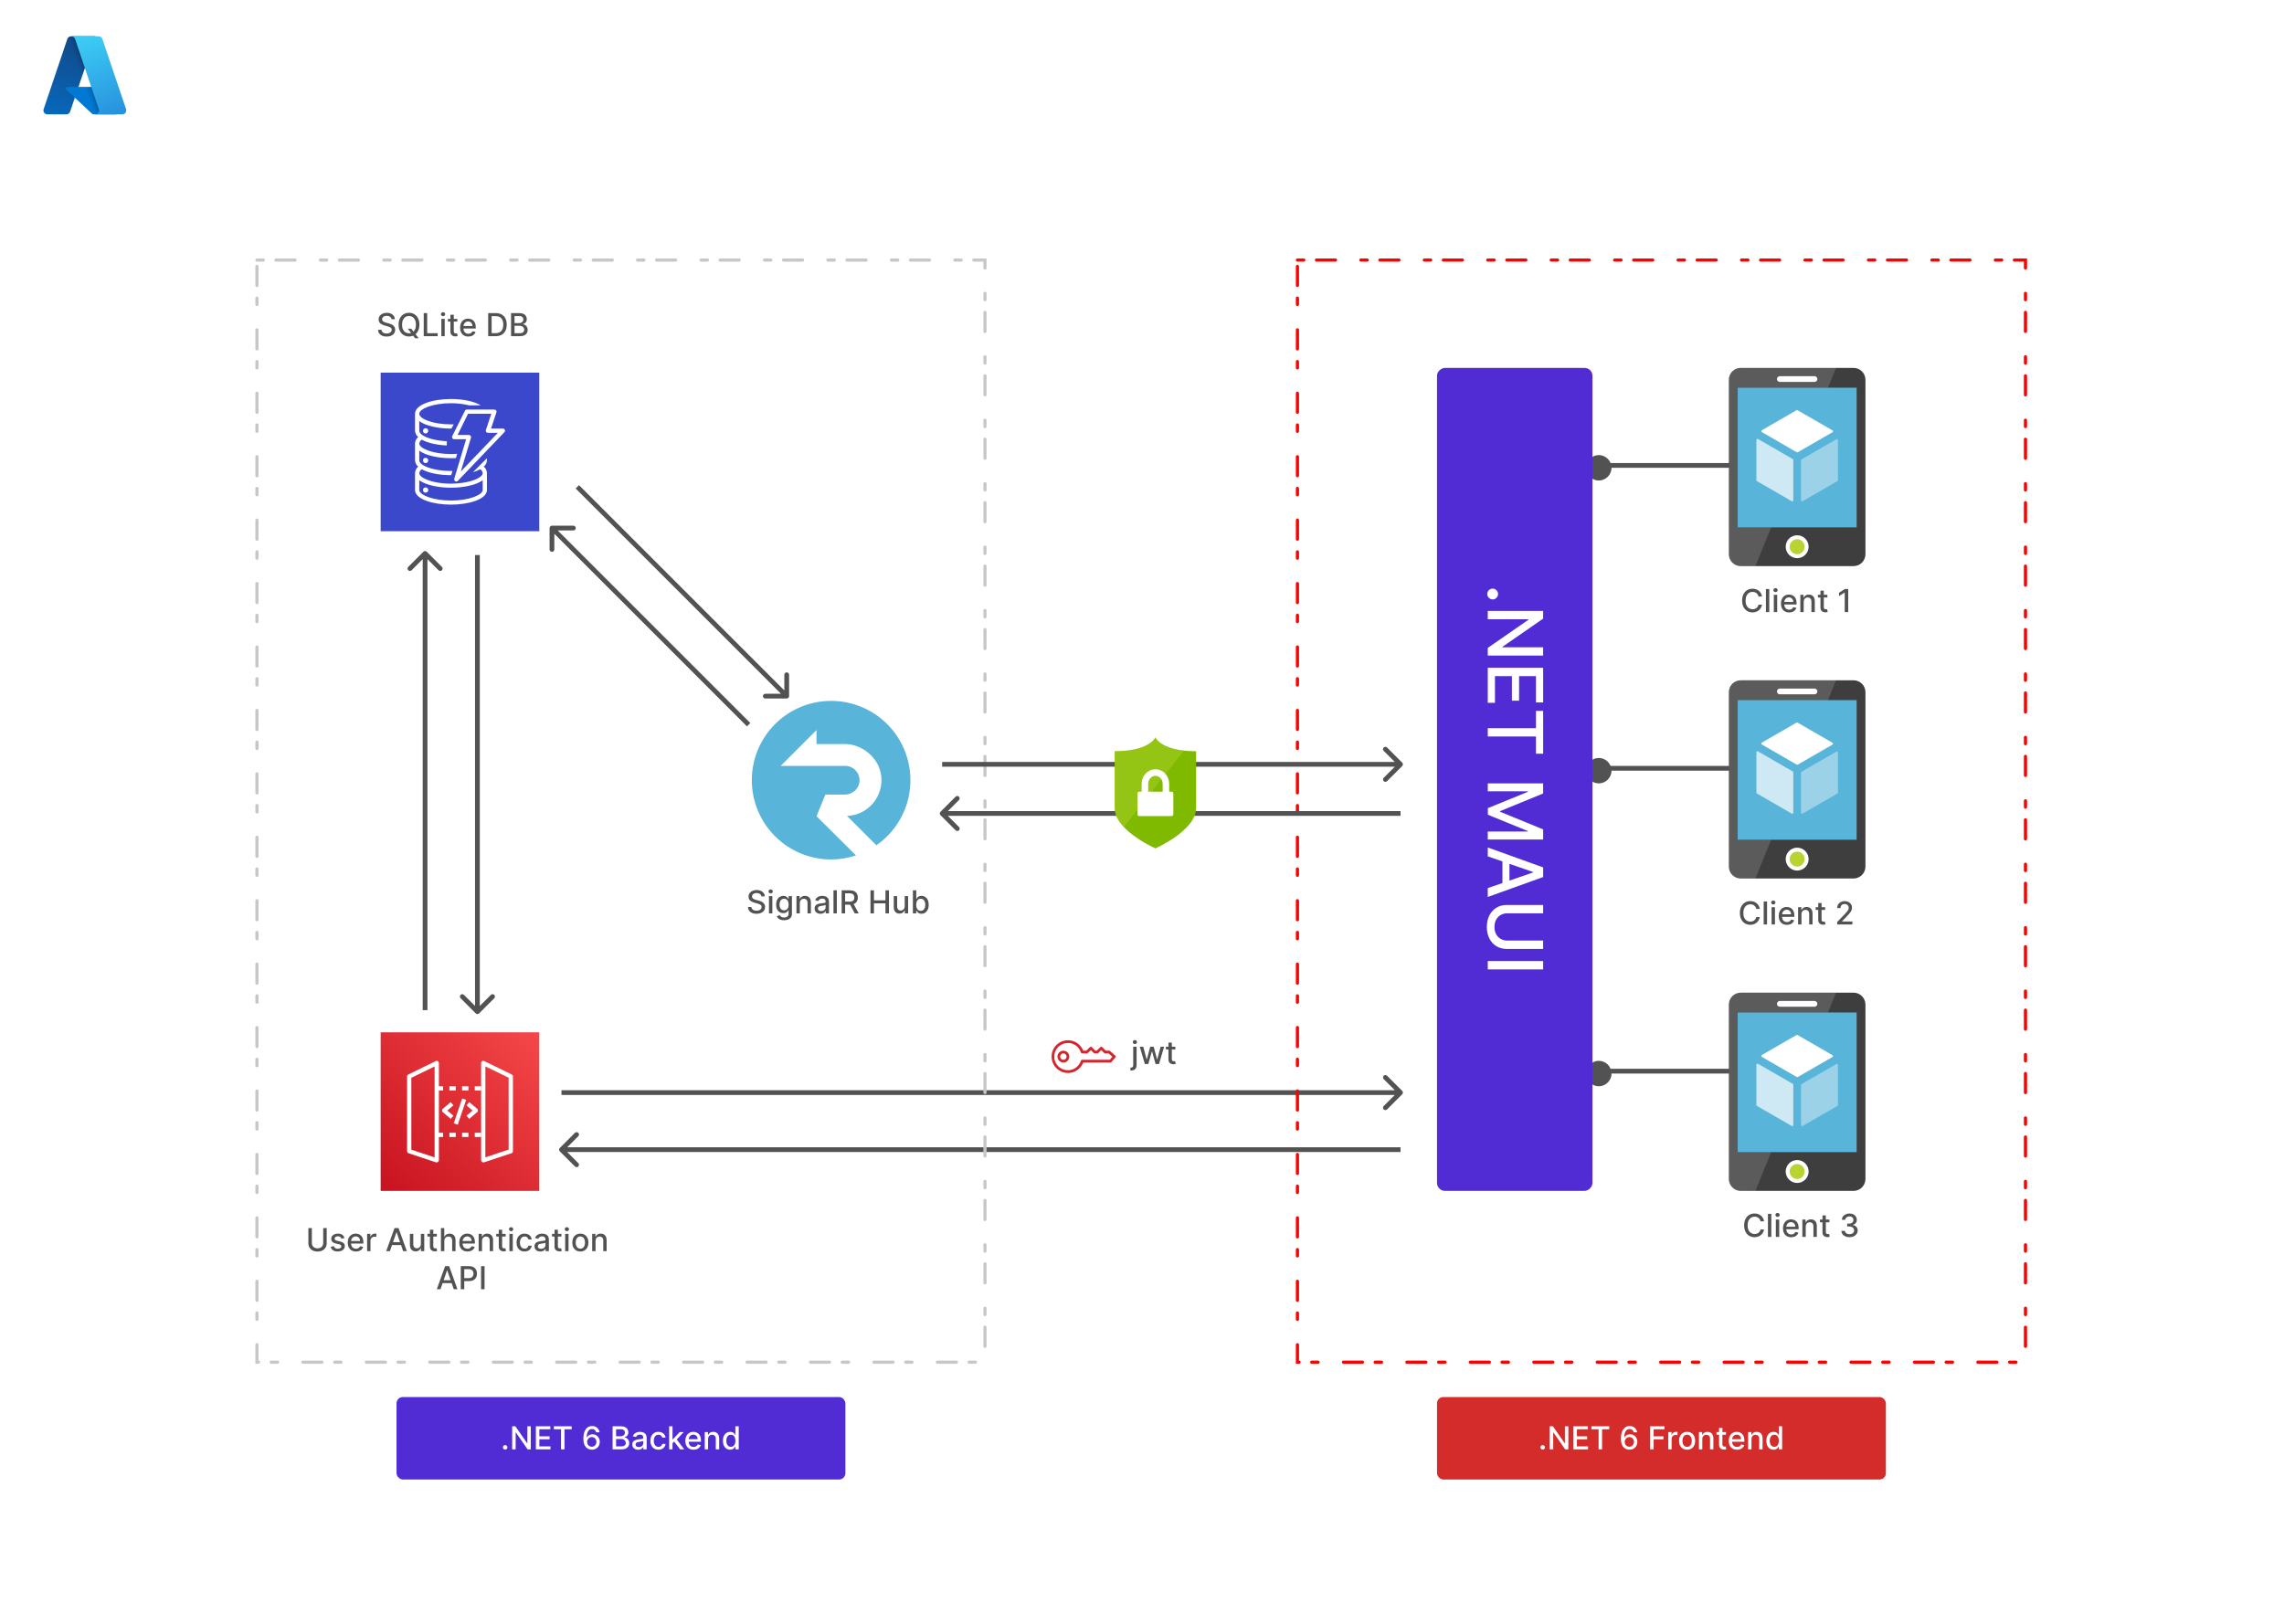 <svg width="1440" height="1024" viewBox="0 0 1440 1024" fill="none" xmlns="http://www.w3.org/2000/svg">
<rect width="1440" height="1024" fill="white"/>
<path d="M714.465 660.091H716.588V671.71C716.588 672.439 716.456 673.055 716.191 673.557C715.93 674.059 715.542 674.44 715.026 674.7C714.514 674.961 713.882 675.091 713.129 675.091C713.054 675.091 712.983 675.091 712.916 675.091C712.845 675.091 712.772 675.089 712.696 675.084V673.259C712.762 673.259 712.822 673.259 712.874 673.259C712.921 673.259 712.976 673.259 713.037 673.259C713.539 673.259 713.901 673.124 714.124 672.854C714.351 672.589 714.465 672.203 714.465 671.696V660.091ZM715.516 658.408C715.146 658.408 714.829 658.285 714.564 658.038C714.304 657.787 714.173 657.489 714.173 657.143C714.173 656.793 714.304 656.495 714.564 656.249C714.829 655.998 715.146 655.872 715.516 655.872C715.885 655.872 716.2 655.998 716.46 656.249C716.726 656.495 716.858 656.793 716.858 657.143C716.858 657.489 716.726 657.787 716.46 658.038C716.2 658.285 715.885 658.408 715.516 658.408ZM721.81 671L718.6 660.091H720.795L722.932 668.102H723.039L725.184 660.091H727.378L729.509 668.067H729.616L731.739 660.091H733.934L730.731 671H728.564L726.349 663.124H726.185L723.969 671H721.81ZM741.041 660.091V661.795H735.083V660.091H741.041ZM736.681 657.477H738.804V667.797C738.804 668.209 738.866 668.519 738.989 668.727C739.112 668.931 739.271 669.071 739.465 669.146C739.664 669.217 739.879 669.253 740.111 669.253C740.281 669.253 740.431 669.241 740.558 669.217C740.686 669.194 740.786 669.175 740.857 669.161L741.24 670.915C741.117 670.962 740.942 671.009 740.715 671.057C740.487 671.109 740.203 671.137 739.862 671.142C739.304 671.152 738.783 671.052 738.3 670.844C737.817 670.635 737.426 670.313 737.128 669.878C736.83 669.442 736.681 668.895 736.681 668.237V657.477Z" fill="#525252"/>
<path d="M340 235H240V335H340V235Z" fill="#3B48CC"/>
<path d="M307 288.973L298.187 297.773C299.772 297.331 301.302 296.709 302.747 295.92C303.169 296.182 303.529 296.532 303.803 296.946C304.077 297.36 304.258 297.829 304.333 298.32C304.333 300.76 299.16 303.413 291.48 304.493C289.111 304.814 286.724 304.983 284.333 305H283C272.227 304.747 264.333 301.347 264.333 298.333C264.409 297.842 264.59 297.374 264.864 296.959C265.137 296.545 265.498 296.195 265.92 295.933C270.107 298.267 276.893 299.653 284.333 299.653H284.48L285.227 296.987C284.933 296.987 284.64 296.987 284.333 296.987C277 296.987 270.2 295.533 266.587 293.24C265.147 292.293 264.347 291.267 264.333 290.373V284.2C268.413 287.32 276.547 288.947 284.333 288.947C285.387 288.947 286.44 288.947 287.467 288.853L288.227 286.187C286.893 286.28 285.653 286.32 284.333 286.32C272.893 286.32 264.333 282.813 264.333 279.653C264.409 279.162 264.59 278.694 264.864 278.279C265.137 277.865 265.498 277.515 265.92 277.253C269.6 279.32 275.253 280.613 281.667 280.907L281.733 278.24C275.427 277.933 269.733 276.573 266.587 274.56C265.16 273.64 264.36 272.6 264.333 271.693V265.533C268.413 268.653 276.547 270.28 284.333 270.28H284.627L286.04 267.613H284.333C272.893 267.613 264.333 264.107 264.333 260.947C264.333 257.787 272.893 254.28 284.333 254.28C288.186 254.264 292.027 254.711 295.773 255.613H303.093C299.093 253.173 292.187 251.613 284.333 251.613C273.347 251.613 261.667 254.867 261.667 260.947V271.68C261.707 272.44 261.907 273.184 262.254 273.861C262.601 274.539 263.087 275.136 263.68 275.613C263.079 276.098 262.589 276.706 262.241 277.396C261.894 278.086 261.698 278.842 261.667 279.613V290.28C261.697 291.052 261.893 291.808 262.24 292.498C262.587 293.188 263.078 293.795 263.68 294.28C263.079 294.765 262.589 295.373 262.241 296.063C261.894 296.752 261.698 297.508 261.667 298.28V308.947C261.659 309.04 261.659 309.133 261.667 309.227C262.027 315.08 273.493 318.227 284.333 318.227C295.173 318.227 306.64 315.08 307 309.2C307.013 309.107 307.013 309.013 307 308.92V298.253C306.974 297.48 306.781 296.722 306.433 296.032C306.086 295.341 305.592 294.734 304.987 294.253C305.588 293.769 306.079 293.161 306.426 292.471C306.773 291.781 306.969 291.025 307 290.253V288.973ZM304.333 308.973C304.333 312.12 295.773 315.64 284.333 315.64C272.893 315.64 264.333 312.16 264.333 308.973V302.84C268.413 305.933 276.547 307.56 284.333 307.56C292.12 307.56 300.253 305.933 304.333 302.84V308.973Z" fill="white"/>
<path d="M268.333 273.36C269.254 273.36 270 272.614 270 271.693C270 270.773 269.254 270.026 268.333 270.026C267.413 270.026 266.667 270.773 266.667 271.693C266.667 272.614 267.413 273.36 268.333 273.36Z" fill="white"/>
<path d="M268.333 292.027C269.254 292.027 270 291.28 270 290.36C270 289.44 269.254 288.693 268.333 288.693C267.413 288.693 266.667 289.44 266.667 290.36C266.667 291.28 267.413 292.027 268.333 292.027Z" fill="white"/>
<path d="M268.333 310.694C269.254 310.694 270 309.947 270 309.027C270 308.107 269.254 307.36 268.333 307.36C267.413 307.36 266.667 308.107 266.667 309.027C266.667 309.947 267.413 310.694 268.333 310.694Z" fill="white"/>
<path d="M287.667 303.64C287.432 303.637 287.202 303.573 287 303.453C286.74 303.303 286.539 303.071 286.427 302.793C286.316 302.514 286.302 302.207 286.387 301.92L293.88 276.973H286.333C286.1 276.976 285.871 276.918 285.667 276.804C285.464 276.691 285.294 276.526 285.174 276.327C285.054 276.127 284.988 275.9 284.983 275.667C284.978 275.434 285.035 275.204 285.147 275L293.147 259C293.257 258.78 293.427 258.595 293.636 258.465C293.846 258.336 294.087 258.267 294.333 258.266H311.667C311.883 258.256 312.098 258.298 312.294 258.389C312.49 258.48 312.661 258.617 312.793 258.789C312.924 258.961 313.011 259.162 313.047 259.375C313.084 259.589 313.067 259.807 313 260.013L309.587 270.266H317.067C317.327 270.267 317.582 270.345 317.799 270.489C318.016 270.633 318.186 270.837 318.288 271.077C318.39 271.317 318.42 271.581 318.373 271.838C318.327 272.094 318.206 272.331 318.027 272.52L288.693 303.186C288.565 303.332 288.407 303.448 288.23 303.526C288.053 303.605 287.86 303.643 287.667 303.64ZM288.493 274.306H295.667C295.874 274.306 296.078 274.354 296.263 274.447C296.448 274.54 296.609 274.674 296.733 274.84C296.857 275.005 296.941 275.197 296.978 275.401C297.015 275.605 297.005 275.814 296.947 276.013L290.533 297.346L313.88 272.946H307.667C307.449 272.958 307.232 272.916 307.034 272.824C306.837 272.732 306.665 272.594 306.533 272.42C306.402 272.246 306.315 272.043 306.28 271.828C306.245 271.613 306.263 271.393 306.333 271.186L309.747 260.946H295.08L288.493 274.306Z" fill="white"/>
<path d="M340 651H240V751H340V651Z" fill="url(#paint0_linear_8_41)"/>
<path d="M304.68 733C304.398 733.001 304.122 732.913 303.893 732.747C303.721 732.624 303.581 732.462 303.483 732.274C303.386 732.087 303.334 731.878 303.333 731.667V670.334C303.334 670.106 303.394 669.882 303.506 669.683C303.618 669.485 303.779 669.319 303.973 669.2C304.17 669.073 304.397 669 304.631 668.988C304.865 668.976 305.098 669.026 305.307 669.134L322.64 677.6C322.863 677.709 323.05 677.878 323.182 678.087C323.314 678.297 323.385 678.539 323.387 678.787V725.907C323.401 726.199 323.319 726.488 323.153 726.729C322.986 726.97 322.745 727.15 322.467 727.24L305.133 733C304.983 733.022 304.83 733.022 304.68 733ZM306.013 672.48V729.814L320.68 724.947V679.614L306.013 672.48Z" fill="white"/>
<path d="M275.334 733C275.192 733.019 275.048 733.019 274.907 733L257.574 727.24C257.298 727.147 257.06 726.967 256.896 726.726C256.732 726.485 256.652 726.198 256.667 725.907V678.787C256.669 678.539 256.74 678.297 256.872 678.087C257.003 677.878 257.191 677.709 257.414 677.6L274.747 669.134C274.955 669.026 275.188 668.976 275.422 668.988C275.657 669 275.883 669.073 276.08 669.2C276.272 669.32 276.431 669.487 276.54 669.686C276.65 669.884 276.707 670.107 276.707 670.334V731.667C276.706 731.878 276.655 732.087 276.557 732.274C276.46 732.462 276.319 732.624 276.147 732.747C275.914 732.924 275.626 733.013 275.334 733ZM259.334 725L274 729.867V672.534L259.334 679.694V725Z" fill="white"/>
<path d="M303.333 687.667H299.333V685H303.333V687.667ZM295.333 687.667H291.333V685H295.333V687.667ZM287.333 687.667H283.333V685H287.333V687.667ZM279.333 687.667H275.333V685H279.333V687.667Z" fill="white"/>
<path d="M303.333 717.001H299.333V714.334H303.333V717.001ZM295.333 717.001H291.333V714.334H295.333V717.001ZM287.333 717.001H283.333V714.334H287.333V717.001ZM279.333 717.001H275.333V714.334H279.333V717.001Z" fill="white"/>
<path d="M284.147 705.587L279.133 701.307C278.987 701.181 278.869 701.026 278.789 700.851C278.708 700.676 278.667 700.486 278.667 700.293C278.667 700.101 278.708 699.91 278.789 699.735C278.869 699.561 278.987 699.405 279.133 699.28L284.133 695L285.867 697.027L282.053 700.333L285.867 703.6L284.147 705.587Z" fill="white"/>
<path d="M295.867 705.587L294.133 703.56L297.947 700.333L294.12 697.08L295.853 695L300.867 699.267C301.013 699.392 301.131 699.547 301.211 699.722C301.292 699.897 301.334 700.087 301.334 700.28C301.334 700.473 301.292 700.663 301.211 700.838C301.131 701.013 301.013 701.168 300.867 701.293L295.867 705.587Z" fill="white"/>
<path d="M291.378 692.723L286.079 708.398L288.605 709.253L293.904 693.578L291.378 692.723Z" fill="white"/>
<path d="M514.787 514.709L520.397 501.063H532.667C537.169 501.063 541.138 497.852 541.806 493.401C542.001 492.112 541.916 490.797 541.556 489.545C541.197 488.293 540.572 487.133 539.724 486.144C538.876 485.155 537.824 484.361 536.641 483.815C535.458 483.269 534.172 482.985 532.869 482.982H492.185L514.787 460.379V469.224H532.802C543.563 469.224 553.93 477.891 555.474 488.541C555.958 491.686 555.772 494.898 554.929 497.966C554.086 501.034 552.604 503.889 550.581 506.345C548.558 508.801 546.039 510.802 543.189 512.217C540.339 513.633 537.222 514.43 534.043 514.557L552.54 533.055C562.353 526.233 569.398 516.121 572.399 504.553C575.399 492.984 574.156 480.723 568.896 469.992C563.635 459.26 554.704 450.768 543.722 446.054C532.74 441.34 520.432 440.715 509.029 444.294C497.625 447.873 487.881 455.418 481.562 465.562C475.242 475.706 472.765 487.778 474.58 499.591C476.394 511.404 482.38 522.176 491.453 529.956C500.525 537.736 512.084 542.009 524.036 542C529.348 542.007 534.624 541.136 539.652 539.423L514.787 514.709Z" fill="#59B4D9"/>
<path d="M269.061 347.939C268.475 347.354 267.525 347.354 266.939 347.939L257.393 357.485C256.808 358.071 256.808 359.021 257.393 359.607C257.979 360.192 258.929 360.192 259.515 359.607L268 351.121L276.485 359.607C277.071 360.192 278.021 360.192 278.607 359.607C279.192 359.021 279.192 358.071 278.607 357.485L269.061 347.939ZM269.5 637L269.5 349L266.5 349L266.5 637L269.5 637Z" fill="#525252"/>
<path d="M299.939 639.061C300.525 639.646 301.475 639.646 302.061 639.061L311.607 629.515C312.192 628.929 312.192 627.979 311.607 627.393C311.021 626.808 310.071 626.808 309.485 627.393L301 635.879L292.515 627.393C291.929 626.808 290.979 626.808 290.393 627.393C289.808 627.979 289.808 628.929 290.393 629.515L299.939 639.061ZM299.5 350L299.5 638L302.5 638L302.5 350L299.5 350Z" fill="#525252"/>
<path d="M348 331.5C347.172 331.5 346.5 332.172 346.5 333V346.5C346.5 347.328 347.172 348 348 348C348.828 348 349.5 347.328 349.5 346.5V334.5H361.5C362.328 334.5 363 333.828 363 333C363 332.172 362.328 331.5 361.5 331.5H348ZM473.061 455.939L349.061 331.939L346.939 334.061L470.939 458.061L473.061 455.939Z" fill="#525252"/>
<path d="M496 440.5C496.828 440.5 497.5 439.828 497.5 439L497.5 425.5C497.5 424.672 496.828 424 496 424C495.172 424 494.5 424.672 494.5 425.5L494.5 437.5L482.5 437.5C481.672 437.5 481 438.172 481 439C481 439.828 481.672 440.5 482.5 440.5L496 440.5ZM362.939 308.061L494.939 440.061L497.061 437.939L365.061 305.939L362.939 308.061Z" fill="#525252"/>
<path d="M203.778 774.455H205.98V784.021C205.98 785.039 205.74 785.941 205.262 786.727C204.784 787.509 204.112 788.124 203.245 788.574C202.379 789.019 201.363 789.241 200.198 789.241C199.038 789.241 198.025 789.019 197.159 788.574C196.292 788.124 195.62 787.509 195.142 786.727C194.663 785.941 194.424 785.039 194.424 784.021V774.455H196.619V783.844C196.619 784.502 196.763 785.087 197.052 785.598C197.346 786.109 197.76 786.512 198.295 786.805C198.83 787.094 199.464 787.239 200.198 787.239C200.937 787.239 201.574 787.094 202.109 786.805C202.649 786.512 203.061 786.109 203.345 785.598C203.633 785.087 203.778 784.502 203.778 783.844V774.455ZM217.175 780.754L215.25 781.095C215.169 780.849 215.041 780.615 214.866 780.392C214.696 780.17 214.464 779.987 214.17 779.845C213.877 779.703 213.51 779.632 213.069 779.632C212.468 779.632 211.966 779.767 211.564 780.037C211.161 780.302 210.96 780.645 210.96 781.067C210.96 781.431 211.095 781.725 211.365 781.947C211.635 782.17 212.07 782.352 212.672 782.494L214.405 782.892C215.408 783.124 216.157 783.482 216.649 783.964C217.141 784.447 217.388 785.075 217.388 785.847C217.388 786.5 217.198 787.082 216.819 787.594C216.445 788.1 215.922 788.498 215.25 788.787C214.582 789.076 213.808 789.22 212.927 789.22C211.706 789.22 210.709 788.96 209.937 788.439C209.166 787.913 208.692 787.168 208.517 786.202L210.569 785.889C210.697 786.424 210.96 786.829 211.358 787.104C211.756 787.374 212.274 787.509 212.913 787.509C213.609 787.509 214.166 787.364 214.582 787.075C214.999 786.782 215.207 786.424 215.207 786.003C215.207 785.662 215.079 785.375 214.824 785.143C214.573 784.911 214.187 784.736 213.666 784.618L211.819 784.213C210.801 783.981 210.049 783.612 209.561 783.105C209.078 782.598 208.836 781.957 208.836 781.18C208.836 780.536 209.016 779.973 209.376 779.49C209.736 779.007 210.233 778.631 210.868 778.361C211.502 778.086 212.229 777.949 213.048 777.949C214.227 777.949 215.155 778.205 215.832 778.716C216.509 779.223 216.957 779.902 217.175 780.754ZM224.424 789.22C223.349 789.22 222.424 788.991 221.647 788.531C220.875 788.067 220.279 787.416 219.857 786.578C219.441 785.735 219.232 784.748 219.232 783.616C219.232 782.499 219.441 781.514 219.857 780.662C220.279 779.81 220.866 779.144 221.619 778.666C222.376 778.188 223.262 777.949 224.275 777.949C224.891 777.949 225.487 778.051 226.065 778.254C226.642 778.458 227.161 778.777 227.62 779.213C228.079 779.649 228.442 780.214 228.707 780.911C228.972 781.602 229.105 782.442 229.105 783.432V784.185H220.433V782.594H227.024C227.024 782.035 226.91 781.54 226.683 781.109C226.455 780.674 226.136 780.33 225.724 780.08C225.317 779.829 224.838 779.703 224.289 779.703C223.693 779.703 223.172 779.85 222.727 780.143C222.286 780.432 221.945 780.811 221.704 781.28C221.467 781.744 221.349 782.248 221.349 782.793V784.036C221.349 784.765 221.477 785.385 221.732 785.896C221.993 786.408 222.355 786.798 222.819 787.068C223.283 787.333 223.825 787.466 224.445 787.466C224.848 787.466 225.215 787.409 225.546 787.295C225.878 787.177 226.164 787.002 226.406 786.77C226.647 786.538 226.832 786.251 226.96 785.911L228.97 786.273C228.809 786.865 228.52 787.383 228.103 787.828C227.691 788.268 227.173 788.612 226.548 788.858C225.927 789.099 225.22 789.22 224.424 789.22ZM231.461 789V778.091H233.513V779.824H233.627C233.826 779.237 234.176 778.775 234.678 778.439C235.185 778.098 235.758 777.928 236.397 777.928C236.529 777.928 236.686 777.932 236.866 777.942C237.05 777.951 237.195 777.963 237.299 777.977V780.009C237.214 779.985 237.062 779.959 236.844 779.93C236.626 779.897 236.409 779.881 236.191 779.881C235.689 779.881 235.242 779.987 234.849 780.2C234.46 780.409 234.153 780.7 233.925 781.074C233.698 781.443 233.584 781.865 233.584 782.338V789H231.461ZM245.829 789H243.499L248.733 774.455H251.269L256.503 789H254.174L250.062 777.097H249.948L245.829 789ZM246.219 783.304H253.776V785.151H246.219V783.304ZM265.344 784.476V778.091H267.475V789H265.387V787.111H265.273C265.022 787.693 264.619 788.179 264.066 788.567C263.516 788.95 262.832 789.142 262.013 789.142C261.312 789.142 260.692 788.988 260.152 788.68C259.617 788.368 259.196 787.906 258.888 787.295C258.585 786.685 258.433 785.929 258.433 785.03V778.091H260.557V784.774C260.557 785.518 260.763 786.109 261.175 786.55C261.587 786.99 262.122 787.21 262.78 787.21C263.178 787.21 263.573 787.111 263.966 786.912C264.364 786.713 264.693 786.412 264.953 786.01C265.218 785.607 265.349 785.096 265.344 784.476ZM275.42 778.091V779.795H269.461V778.091H275.42ZM271.059 775.477H273.183V785.797C273.183 786.209 273.245 786.519 273.368 786.727C273.491 786.931 273.649 787.071 273.844 787.146C274.042 787.217 274.258 787.253 274.49 787.253C274.66 787.253 274.809 787.241 274.937 787.217C275.065 787.194 275.165 787.175 275.236 787.161L275.619 788.915C275.496 788.962 275.321 789.009 275.094 789.057C274.866 789.109 274.582 789.137 274.241 789.142C273.683 789.152 273.162 789.052 272.679 788.844C272.196 788.635 271.805 788.313 271.507 787.878C271.209 787.442 271.059 786.895 271.059 786.237V775.477ZM280.127 782.523V789H278.004V774.455H280.099V779.866H280.234C280.49 779.279 280.88 778.813 281.406 778.467C281.931 778.122 282.618 777.949 283.465 777.949C284.213 777.949 284.867 778.103 285.426 778.411C285.989 778.718 286.425 779.178 286.732 779.788C287.045 780.394 287.201 781.152 287.201 782.061V789H285.078V782.317C285.078 781.517 284.872 780.896 284.46 780.456C284.048 780.011 283.475 779.788 282.741 779.788C282.239 779.788 281.789 779.895 281.392 780.108C280.999 780.321 280.688 780.634 280.461 781.045C280.239 781.453 280.127 781.945 280.127 782.523ZM294.737 789.22C293.662 789.22 292.736 788.991 291.96 788.531C291.188 788.067 290.591 787.416 290.17 786.578C289.753 785.735 289.545 784.748 289.545 783.616C289.545 782.499 289.753 781.514 290.17 780.662C290.591 779.81 291.178 779.144 291.931 778.666C292.689 778.188 293.574 777.949 294.588 777.949C295.203 777.949 295.8 778.051 296.377 778.254C296.955 778.458 297.473 778.777 297.933 779.213C298.392 779.649 298.754 780.214 299.019 780.911C299.285 781.602 299.417 782.442 299.417 783.432V784.185H290.745V782.594H297.336C297.336 782.035 297.222 781.54 296.995 781.109C296.768 780.674 296.448 780.33 296.036 780.08C295.629 779.829 295.151 779.703 294.602 779.703C294.005 779.703 293.484 779.85 293.039 780.143C292.599 780.432 292.258 780.811 292.017 781.28C291.78 781.744 291.661 782.248 291.661 782.793V784.036C291.661 784.765 291.789 785.385 292.045 785.896C292.305 786.408 292.668 786.798 293.132 787.068C293.596 787.333 294.138 787.466 294.758 787.466C295.16 787.466 295.527 787.409 295.859 787.295C296.19 787.177 296.477 787.002 296.718 786.77C296.96 786.538 297.144 786.251 297.272 785.911L299.282 786.273C299.121 786.865 298.832 787.383 298.416 787.828C298.004 788.268 297.485 788.612 296.86 788.858C296.24 789.099 295.532 789.22 294.737 789.22ZM303.897 782.523V789H301.773V778.091H303.812V779.866H303.947C304.198 779.289 304.59 778.825 305.126 778.474C305.665 778.124 306.345 777.949 307.164 777.949C307.907 777.949 308.558 778.105 309.117 778.418C309.676 778.725 310.109 779.185 310.417 779.795C310.724 780.406 310.878 781.161 310.878 782.061V789H308.755V782.317C308.755 781.526 308.549 780.908 308.137 780.463C307.725 780.013 307.159 779.788 306.439 779.788C305.947 779.788 305.509 779.895 305.126 780.108C304.747 780.321 304.446 780.634 304.224 781.045C304.006 781.453 303.897 781.945 303.897 782.523ZM318.819 778.091V779.795H312.86V778.091H318.819ZM314.458 775.477H316.581V785.797C316.581 786.209 316.643 786.519 316.766 786.727C316.889 786.931 317.048 787.071 317.242 787.146C317.441 787.217 317.656 787.253 317.888 787.253C318.059 787.253 318.208 787.241 318.336 787.217C318.464 787.194 318.563 787.175 318.634 787.161L319.018 788.915C318.894 788.962 318.719 789.009 318.492 789.057C318.265 789.109 317.981 789.137 317.64 789.142C317.081 789.152 316.56 789.052 316.077 788.844C315.594 788.635 315.204 788.313 314.905 787.878C314.607 787.442 314.458 786.895 314.458 786.237V775.477ZM321.168 789V778.091H323.291V789H321.168ZM322.24 776.408C321.871 776.408 321.554 776.285 321.289 776.038C321.028 775.787 320.898 775.489 320.898 775.143C320.898 774.793 321.028 774.495 321.289 774.249C321.554 773.998 321.871 773.872 322.24 773.872C322.61 773.872 322.924 773.998 323.185 774.249C323.45 774.495 323.583 774.793 323.583 775.143C323.583 775.489 323.45 775.787 323.185 776.038C322.924 776.285 322.61 776.408 322.24 776.408ZM330.743 789.22C329.688 789.22 328.778 788.981 328.016 788.503C327.259 788.02 326.676 787.355 326.269 786.507C325.862 785.66 325.658 784.689 325.658 783.595C325.658 782.487 325.867 781.509 326.283 780.662C326.7 779.81 327.287 779.144 328.045 778.666C328.802 778.188 329.695 777.949 330.722 777.949C331.551 777.949 332.289 778.103 332.938 778.411C333.587 778.714 334.11 779.14 334.508 779.689C334.91 780.238 335.149 780.88 335.225 781.614H333.158C333.045 781.102 332.784 780.662 332.377 780.293C331.974 779.923 331.435 779.739 330.758 779.739C330.166 779.739 329.647 779.895 329.202 780.207C328.762 780.515 328.419 780.955 328.172 781.528C327.926 782.097 327.803 782.769 327.803 783.545C327.803 784.341 327.924 785.027 328.165 785.605C328.407 786.183 328.748 786.63 329.188 786.947C329.633 787.265 330.156 787.423 330.758 787.423C331.16 787.423 331.525 787.35 331.851 787.203C332.183 787.052 332.46 786.836 332.682 786.557C332.91 786.277 333.068 785.941 333.158 785.548H335.225C335.149 786.254 334.92 786.884 334.536 787.438C334.153 787.991 333.639 788.427 332.995 788.744C332.356 789.062 331.605 789.22 330.743 789.22ZM340.671 789.241C339.979 789.241 339.354 789.114 338.796 788.858C338.237 788.598 337.794 788.221 337.468 787.729C337.146 787.236 336.985 786.633 336.985 785.918C336.985 785.302 337.103 784.795 337.34 784.398C337.576 784 337.896 783.685 338.298 783.453C338.701 783.221 339.151 783.046 339.648 782.928C340.145 782.809 340.652 782.719 341.168 782.658C341.821 782.582 342.352 782.52 342.759 782.473C343.166 782.421 343.462 782.338 343.646 782.224C343.831 782.111 343.923 781.926 343.923 781.67V781.621C343.923 781 343.748 780.52 343.398 780.179C343.052 779.838 342.536 779.668 341.85 779.668C341.135 779.668 340.571 779.826 340.159 780.143C339.752 780.456 339.47 780.804 339.314 781.188L337.318 780.733C337.555 780.07 337.901 779.535 338.355 779.128C338.815 778.716 339.343 778.418 339.939 778.233C340.536 778.044 341.163 777.949 341.821 777.949C342.257 777.949 342.718 778.001 343.206 778.105C343.699 778.205 344.158 778.389 344.584 778.659C345.015 778.929 345.368 779.315 345.642 779.817C345.917 780.314 346.054 780.96 346.054 781.756V789H343.98V787.509H343.895C343.758 787.783 343.552 788.053 343.277 788.318C343.003 788.583 342.65 788.804 342.219 788.979C341.788 789.154 341.272 789.241 340.671 789.241ZM341.132 787.537C341.719 787.537 342.221 787.421 342.638 787.189C343.059 786.957 343.379 786.654 343.597 786.28C343.819 785.901 343.931 785.496 343.931 785.065V783.659C343.855 783.735 343.708 783.806 343.49 783.872C343.277 783.934 343.033 783.988 342.759 784.036C342.484 784.078 342.217 784.118 341.956 784.156C341.696 784.189 341.478 784.218 341.303 784.241C340.891 784.294 340.514 784.381 340.173 784.504C339.837 784.627 339.567 784.805 339.364 785.037C339.165 785.264 339.066 785.567 339.066 785.946C339.066 786.472 339.26 786.869 339.648 787.139C340.036 787.404 340.531 787.537 341.132 787.537ZM353.975 778.091V779.795H348.016V778.091H353.975ZM349.614 775.477H351.738V785.797C351.738 786.209 351.799 786.519 351.922 786.727C352.046 786.931 352.204 787.071 352.398 787.146C352.597 787.217 352.813 787.253 353.045 787.253C353.215 787.253 353.364 787.241 353.492 787.217C353.62 787.194 353.719 787.175 353.79 787.161L354.174 788.915C354.051 788.962 353.876 789.009 353.648 789.057C353.421 789.109 353.137 789.137 352.796 789.142C352.237 789.152 351.716 789.052 351.233 788.844C350.751 788.635 350.36 788.313 350.062 787.878C349.763 787.442 349.614 786.895 349.614 786.237V775.477ZM356.324 789V778.091H358.448V789H356.324ZM357.396 776.408C357.027 776.408 356.71 776.285 356.445 776.038C356.184 775.787 356.054 775.489 356.054 775.143C356.054 774.793 356.184 774.495 356.445 774.249C356.71 773.998 357.027 773.872 357.396 773.872C357.766 773.872 358.081 773.998 358.341 774.249C358.606 774.495 358.739 774.793 358.739 775.143C358.739 775.489 358.606 775.787 358.341 776.038C358.081 776.285 357.766 776.408 357.396 776.408ZM365.9 789.22C364.877 789.22 363.984 788.986 363.222 788.517C362.46 788.048 361.868 787.393 361.447 786.55C361.025 785.707 360.814 784.722 360.814 783.595C360.814 782.464 361.025 781.474 361.447 780.626C361.868 779.779 362.46 779.121 363.222 778.652C363.984 778.183 364.877 777.949 365.9 777.949C366.922 777.949 367.815 778.183 368.577 778.652C369.34 779.121 369.931 779.779 370.353 780.626C370.774 781.474 370.985 782.464 370.985 783.595C370.985 784.722 370.774 785.707 370.353 786.55C369.931 787.393 369.34 788.048 368.577 788.517C367.815 788.986 366.922 789.22 365.9 789.22ZM365.907 787.438C366.57 787.438 367.119 787.262 367.555 786.912C367.99 786.562 368.312 786.095 368.52 785.513C368.733 784.93 368.84 784.289 368.84 783.588C368.84 782.892 368.733 782.253 368.52 781.67C368.312 781.083 367.99 780.612 367.555 780.257C367.119 779.902 366.57 779.724 365.907 779.724C365.239 779.724 364.685 779.902 364.245 780.257C363.809 780.612 363.485 781.083 363.272 781.67C363.064 782.253 362.959 782.892 362.959 783.588C362.959 784.289 363.064 784.93 363.272 785.513C363.485 786.095 363.809 786.562 364.245 786.912C364.685 787.262 365.239 787.438 365.907 787.438ZM375.479 782.523V789H373.355V778.091H375.394V779.866H375.529C375.78 779.289 376.173 778.825 376.708 778.474C377.247 778.124 377.927 777.949 378.746 777.949C379.489 777.949 380.14 778.105 380.699 778.418C381.258 778.725 381.691 779.185 381.999 779.795C382.307 780.406 382.46 781.161 382.46 782.061V789H380.337V782.317C380.337 781.526 380.131 780.908 379.719 780.463C379.307 780.013 378.741 779.788 378.021 779.788C377.529 779.788 377.091 779.895 376.708 780.108C376.329 780.321 376.028 780.634 375.806 781.045C375.588 781.453 375.479 781.945 375.479 782.523ZM277.733 813H275.403L280.638 798.455H283.173L288.408 813H286.078L281.966 801.097H281.852L277.733 813ZM278.124 807.304H285.68V809.151H278.124V807.304ZM290.508 813V798.455H295.693C296.824 798.455 297.762 798.661 298.505 799.072C299.249 799.484 299.805 800.048 300.174 800.763C300.544 801.473 300.728 802.273 300.728 803.163C300.728 804.058 300.541 804.863 300.167 805.578C299.798 806.288 299.239 806.852 298.491 807.268C297.748 807.68 296.813 807.886 295.686 807.886H292.12V806.026H295.487C296.202 806.026 296.782 805.902 297.227 805.656C297.672 805.405 297.999 805.064 298.207 804.634C298.415 804.203 298.52 803.713 298.52 803.163C298.52 802.614 298.415 802.126 298.207 801.7C297.999 801.274 297.67 800.94 297.22 800.699C296.775 800.457 296.188 800.337 295.458 800.337H292.703V813H290.508ZM305.496 798.455V813H303.301V798.455H305.496Z" fill="#525252"/>
<path d="M480.053 565.276C479.977 564.603 479.664 564.082 479.115 563.713C478.566 563.339 477.875 563.152 477.041 563.152C476.445 563.152 475.929 563.247 475.493 563.436C475.057 563.621 474.719 563.876 474.477 564.203C474.241 564.525 474.122 564.892 474.122 565.304C474.122 565.65 474.203 565.948 474.364 566.199C474.53 566.45 474.745 566.661 475.01 566.831C475.28 566.997 475.569 567.136 475.877 567.25C476.184 567.359 476.48 567.449 476.764 567.52L478.185 567.889C478.649 568.003 479.125 568.157 479.612 568.351C480.1 568.545 480.552 568.801 480.969 569.118C481.386 569.435 481.722 569.828 481.977 570.297C482.238 570.766 482.368 571.327 482.368 571.98C482.368 572.804 482.155 573.536 481.729 574.175C481.307 574.814 480.694 575.318 479.889 575.688C479.089 576.057 478.121 576.241 476.985 576.241C475.896 576.241 474.953 576.069 474.158 575.723C473.362 575.377 472.74 574.887 472.29 574.253C471.84 573.614 471.592 572.856 471.544 571.98H473.746C473.789 572.506 473.959 572.944 474.257 573.294C474.56 573.64 474.946 573.898 475.415 574.068C475.888 574.234 476.407 574.317 476.97 574.317C477.591 574.317 478.142 574.22 478.625 574.026C479.113 573.827 479.496 573.552 479.776 573.202C480.055 572.847 480.195 572.432 480.195 571.959C480.195 571.528 480.072 571.175 479.825 570.901C479.584 570.626 479.255 570.399 478.838 570.219C478.426 570.039 477.96 569.88 477.439 569.743L475.72 569.274C474.556 568.957 473.632 568.491 472.95 567.875C472.273 567.259 471.935 566.445 471.935 565.432C471.935 564.594 472.162 563.862 472.617 563.237C473.071 562.612 473.687 562.127 474.463 561.781C475.24 561.431 476.116 561.256 477.091 561.256C478.076 561.256 478.945 561.429 479.698 561.774C480.455 562.12 481.052 562.596 481.487 563.202C481.923 563.803 482.15 564.494 482.169 565.276H480.053ZM484.82 576V565.091H486.944V576H484.82ZM485.893 563.408C485.523 563.408 485.206 563.285 484.941 563.038C484.68 562.787 484.55 562.489 484.55 562.143C484.55 561.793 484.68 561.495 484.941 561.249C485.206 560.998 485.523 560.872 485.893 560.872C486.262 560.872 486.577 560.998 486.837 561.249C487.102 561.495 487.235 561.793 487.235 562.143C487.235 562.489 487.102 562.787 486.837 563.038C486.577 563.285 486.262 563.408 485.893 563.408ZM494.374 580.318C493.508 580.318 492.762 580.205 492.137 579.977C491.517 579.75 491.01 579.449 490.617 579.075C490.224 578.701 489.931 578.292 489.737 577.847L491.562 577.094C491.69 577.302 491.86 577.522 492.073 577.754C492.291 577.991 492.585 578.192 492.954 578.358C493.328 578.524 493.809 578.607 494.396 578.607C495.201 578.607 495.866 578.41 496.392 578.017C496.917 577.629 497.18 577.009 497.18 576.156V574.011H497.045C496.917 574.243 496.732 574.501 496.491 574.786C496.254 575.07 495.927 575.316 495.511 575.524C495.094 575.732 494.552 575.837 493.884 575.837C493.023 575.837 492.246 575.635 491.555 575.233C490.868 574.826 490.324 574.227 489.921 573.436C489.524 572.641 489.325 571.663 489.325 570.503C489.325 569.343 489.521 568.348 489.914 567.52C490.312 566.691 490.856 566.057 491.548 565.616C492.239 565.171 493.023 564.949 493.899 564.949C494.576 564.949 495.123 565.062 495.539 565.29C495.956 565.512 496.28 565.773 496.512 566.071C496.749 566.369 496.931 566.632 497.059 566.859H497.215V565.091H499.296V576.241C499.296 577.179 499.079 577.948 498.643 578.55C498.207 579.151 497.618 579.596 496.874 579.885C496.136 580.174 495.302 580.318 494.374 580.318ZM494.353 574.075C494.964 574.075 495.48 573.933 495.901 573.649C496.328 573.36 496.65 572.948 496.867 572.413C497.09 571.874 497.201 571.227 497.201 570.474C497.201 569.741 497.092 569.094 496.874 568.536C496.657 567.977 496.337 567.541 495.916 567.229C495.494 566.911 494.973 566.753 494.353 566.753C493.714 566.753 493.181 566.919 492.755 567.25C492.329 567.577 492.007 568.022 491.789 568.585C491.576 569.149 491.47 569.778 491.47 570.474C491.47 571.189 491.579 571.817 491.796 572.357C492.014 572.896 492.336 573.318 492.762 573.621C493.193 573.924 493.723 574.075 494.353 574.075ZM504.268 569.523V576H502.144V565.091H504.183V566.866H504.318C504.569 566.289 504.962 565.825 505.497 565.474C506.036 565.124 506.716 564.949 507.535 564.949C508.278 564.949 508.929 565.105 509.488 565.418C510.047 565.725 510.48 566.185 510.788 566.795C511.096 567.406 511.249 568.161 511.249 569.061V576H509.126V569.317C509.126 568.526 508.92 567.908 508.508 567.463C508.096 567.013 507.53 566.788 506.811 566.788C506.318 566.788 505.88 566.895 505.497 567.108C505.118 567.321 504.817 567.634 504.595 568.045C504.377 568.453 504.268 568.945 504.268 569.523ZM517.272 576.241C516.581 576.241 515.956 576.114 515.397 575.858C514.838 575.598 514.396 575.221 514.069 574.729C513.747 574.236 513.586 573.633 513.586 572.918C513.586 572.302 513.704 571.795 513.941 571.398C514.178 571 514.498 570.685 514.9 570.453C515.302 570.221 515.752 570.046 516.249 569.928C516.747 569.809 517.253 569.719 517.769 569.658C518.423 569.582 518.953 569.52 519.36 569.473C519.767 569.421 520.063 569.338 520.248 569.224C520.433 569.111 520.525 568.926 520.525 568.67V568.621C520.525 568 520.35 567.52 519.999 567.179C519.654 566.838 519.138 566.668 518.451 566.668C517.736 566.668 517.173 566.826 516.761 567.143C516.354 567.456 516.072 567.804 515.916 568.188L513.92 567.733C514.157 567.07 514.502 566.535 514.957 566.128C515.416 565.716 515.944 565.418 516.541 565.233C517.137 565.044 517.765 564.949 518.423 564.949C518.858 564.949 519.32 565.001 519.808 565.105C520.3 565.205 520.759 565.389 521.186 565.659C521.616 565.929 521.969 566.315 522.244 566.817C522.518 567.314 522.656 567.96 522.656 568.756V576H520.582V574.509H520.497C520.359 574.783 520.153 575.053 519.879 575.318C519.604 575.583 519.251 575.804 518.82 575.979C518.39 576.154 517.874 576.241 517.272 576.241ZM517.734 574.537C518.321 574.537 518.823 574.421 519.24 574.189C519.661 573.957 519.981 573.654 520.198 573.28C520.421 572.901 520.532 572.496 520.532 572.065V570.659C520.456 570.735 520.31 570.806 520.092 570.872C519.879 570.934 519.635 570.988 519.36 571.036C519.086 571.078 518.818 571.118 518.558 571.156C518.297 571.189 518.079 571.218 517.904 571.241C517.492 571.294 517.116 571.381 516.775 571.504C516.439 571.627 516.169 571.805 515.965 572.037C515.767 572.264 515.667 572.567 515.667 572.946C515.667 573.472 515.861 573.869 516.249 574.139C516.638 574.404 517.133 574.537 517.734 574.537ZM527.608 561.455V576H525.484V561.455H527.608ZM530.635 576V561.455H535.82C536.947 561.455 537.882 561.649 538.625 562.037C539.373 562.425 539.932 562.963 540.301 563.649C540.671 564.331 540.855 565.119 540.855 566.014C540.855 566.904 540.668 567.688 540.294 568.365C539.925 569.037 539.366 569.561 538.618 569.935C537.875 570.309 536.94 570.496 535.813 570.496H531.885V568.607H535.614C536.324 568.607 536.902 568.505 537.347 568.301C537.797 568.098 538.126 567.802 538.334 567.413C538.542 567.025 538.646 566.559 538.646 566.014C538.646 565.465 538.54 564.989 538.327 564.587C538.119 564.184 537.789 563.876 537.34 563.663C536.895 563.446 536.31 563.337 535.585 563.337H532.83V576H530.635ZM537.816 569.438L541.409 576H538.909L535.387 569.438H537.816ZM548.819 576V561.455H551.013V567.776H558.265V561.455H560.466V576H558.265V569.658H551.013V576H548.819ZM570.403 571.476V565.091H572.533V576H570.445V574.111H570.331C570.081 574.693 569.678 575.179 569.124 575.567C568.575 575.95 567.891 576.142 567.072 576.142C566.371 576.142 565.751 575.988 565.211 575.68C564.676 575.368 564.254 574.906 563.947 574.295C563.644 573.685 563.492 572.929 563.492 572.03V565.091H565.616V571.774C565.616 572.518 565.822 573.109 566.233 573.55C566.645 573.99 567.18 574.21 567.839 574.21C568.236 574.21 568.632 574.111 569.025 573.912C569.422 573.713 569.751 573.412 570.012 573.01C570.277 572.607 570.407 572.096 570.403 571.476ZM575.557 576V561.455H577.681V566.859H577.808C577.932 566.632 578.109 566.369 578.341 566.071C578.573 565.773 578.895 565.512 579.307 565.29C579.719 565.062 580.263 564.949 580.941 564.949C581.821 564.949 582.607 565.171 583.298 565.616C583.99 566.062 584.532 566.703 584.925 567.541C585.323 568.379 585.521 569.388 585.521 570.567C585.521 571.746 585.325 572.757 584.932 573.599C584.539 574.437 583.999 575.084 583.313 575.538C582.626 575.988 581.843 576.213 580.962 576.213C580.299 576.213 579.757 576.102 579.335 575.879C578.919 575.657 578.592 575.396 578.355 575.098C578.119 574.8 577.936 574.535 577.808 574.303H577.631V576H575.557ZM577.638 570.545C577.638 571.312 577.749 571.985 577.972 572.562C578.194 573.14 578.516 573.592 578.938 573.919C579.359 574.241 579.875 574.402 580.486 574.402C581.12 574.402 581.651 574.234 582.077 573.898C582.503 573.557 582.825 573.095 583.043 572.513C583.265 571.93 583.377 571.275 583.377 570.545C583.377 569.826 583.268 569.179 583.05 568.607C582.837 568.034 582.515 567.581 582.084 567.25C581.658 566.919 581.125 566.753 580.486 566.753C579.87 566.753 579.35 566.911 578.923 567.229C578.502 567.546 578.182 567.989 577.965 568.557C577.747 569.125 577.638 569.788 577.638 570.545Z" fill="#525252"/>
<path d="M246.838 201.276C246.762 200.603 246.45 200.082 245.9 199.713C245.351 199.339 244.66 199.152 243.827 199.152C243.23 199.152 242.714 199.247 242.278 199.436C241.843 199.621 241.504 199.876 241.263 200.203C241.026 200.525 240.907 200.892 240.907 201.304C240.907 201.65 240.988 201.948 241.149 202.199C241.315 202.45 241.53 202.661 241.795 202.831C242.065 202.997 242.354 203.136 242.662 203.25C242.97 203.359 243.265 203.449 243.55 203.52L244.97 203.889C245.434 204.003 245.91 204.157 246.398 204.351C246.885 204.545 247.337 204.801 247.754 205.118C248.171 205.435 248.507 205.828 248.763 206.297C249.023 206.766 249.153 207.327 249.153 207.98C249.153 208.804 248.94 209.536 248.514 210.175C248.093 210.814 247.479 211.318 246.675 211.688C245.874 212.057 244.906 212.241 243.77 212.241C242.681 212.241 241.738 212.069 240.943 211.723C240.148 211.377 239.525 210.887 239.075 210.253C238.625 209.614 238.377 208.856 238.329 207.98H240.531C240.574 208.506 240.744 208.944 241.042 209.294C241.345 209.64 241.731 209.898 242.2 210.068C242.674 210.234 243.192 210.317 243.756 210.317C244.376 210.317 244.927 210.22 245.41 210.026C245.898 209.827 246.282 209.552 246.561 209.202C246.84 208.847 246.98 208.432 246.98 207.959C246.98 207.528 246.857 207.175 246.611 206.901C246.369 206.626 246.04 206.399 245.623 206.219C245.211 206.039 244.745 205.88 244.224 205.743L242.506 205.274C241.341 204.957 240.417 204.491 239.736 203.875C239.059 203.259 238.72 202.445 238.72 201.432C238.72 200.594 238.947 199.862 239.402 199.237C239.856 198.612 240.472 198.127 241.248 197.781C242.025 197.431 242.901 197.256 243.876 197.256C244.861 197.256 245.73 197.429 246.483 197.774C247.24 198.12 247.837 198.596 248.273 199.202C248.708 199.803 248.935 200.494 248.954 201.276H246.838ZM257.124 207.284H259.283L260.803 209.266L261.52 210.146L263.942 213.307H261.698L260.078 211.197L259.524 210.43L257.124 207.284ZM264.411 204.727C264.411 206.28 264.127 207.616 263.558 208.733C262.99 209.846 262.211 210.703 261.222 211.304C260.237 211.901 259.117 212.199 257.862 212.199C256.603 212.199 255.478 211.901 254.489 211.304C253.504 210.703 252.727 209.843 252.159 208.726C251.591 207.608 251.307 206.276 251.307 204.727C251.307 203.174 251.591 201.841 252.159 200.729C252.727 199.611 253.504 198.754 254.489 198.158C255.478 197.556 256.603 197.256 257.862 197.256C259.117 197.256 260.237 197.556 261.222 198.158C262.211 198.754 262.99 199.611 263.558 200.729C264.127 201.841 264.411 203.174 264.411 204.727ZM262.237 204.727C262.237 203.544 262.046 202.547 261.662 201.737C261.283 200.923 260.762 200.307 260.1 199.891C259.441 199.469 258.696 199.259 257.862 199.259C257.024 199.259 256.276 199.469 255.618 199.891C254.96 200.307 254.439 200.923 254.056 201.737C253.677 202.547 253.487 203.544 253.487 204.727C253.487 205.911 253.677 206.91 254.056 207.724C254.439 208.534 254.96 209.15 255.618 209.571C256.276 209.988 257.024 210.196 257.862 210.196C258.696 210.196 259.441 209.988 260.1 209.571C260.762 209.15 261.283 208.534 261.662 207.724C262.046 206.91 262.237 205.911 262.237 204.727ZM267.147 212V197.455H269.341V210.111H275.932V212H267.147ZM278.265 212V201.091H280.389V212H278.265ZM279.338 199.408C278.969 199.408 278.651 199.285 278.386 199.038C278.126 198.787 277.996 198.489 277.996 198.143C277.996 197.793 278.126 197.495 278.386 197.249C278.651 196.998 278.969 196.872 279.338 196.872C279.707 196.872 280.022 196.998 280.282 197.249C280.548 197.495 280.68 197.793 280.68 198.143C280.68 198.489 280.548 198.787 280.282 199.038C280.022 199.285 279.707 199.408 279.338 199.408ZM288.338 201.091V202.795H282.379V201.091H288.338ZM283.977 198.477H286.101V208.797C286.101 209.209 286.163 209.519 286.286 209.727C286.409 209.931 286.567 210.071 286.762 210.146C286.96 210.217 287.176 210.253 287.408 210.253C287.578 210.253 287.727 210.241 287.855 210.217C287.983 210.194 288.083 210.175 288.154 210.161L288.537 211.915C288.414 211.962 288.239 212.009 288.012 212.057C287.784 212.109 287.5 212.137 287.159 212.142C286.601 212.152 286.08 212.052 285.597 211.844C285.114 211.635 284.723 211.313 284.425 210.878C284.127 210.442 283.977 209.895 283.977 209.237V198.477ZM295.272 212.22C294.197 212.22 293.271 211.991 292.495 211.531C291.723 211.067 291.126 210.416 290.705 209.578C290.288 208.735 290.08 207.748 290.08 206.616C290.08 205.499 290.288 204.514 290.705 203.662C291.126 202.81 291.714 202.144 292.466 201.666C293.224 201.188 294.109 200.949 295.123 200.949C295.738 200.949 296.335 201.051 296.912 201.254C297.49 201.458 298.009 201.777 298.468 202.213C298.927 202.649 299.289 203.214 299.555 203.911C299.82 204.602 299.952 205.442 299.952 206.432V207.185H291.28V205.594H297.871C297.871 205.035 297.758 204.54 297.53 204.109C297.303 203.674 296.983 203.33 296.572 203.08C296.164 202.829 295.686 202.703 295.137 202.703C294.54 202.703 294.019 202.85 293.574 203.143C293.134 203.432 292.793 203.811 292.552 204.28C292.315 204.744 292.197 205.248 292.197 205.793V207.036C292.197 207.765 292.324 208.385 292.58 208.896C292.84 209.408 293.203 209.798 293.667 210.068C294.131 210.333 294.673 210.466 295.293 210.466C295.696 210.466 296.063 210.409 296.394 210.295C296.725 210.177 297.012 210.002 297.253 209.77C297.495 209.538 297.68 209.251 297.807 208.911L299.817 209.273C299.656 209.865 299.367 210.383 298.951 210.828C298.539 211.268 298.02 211.612 297.395 211.858C296.775 212.099 296.067 212.22 295.272 212.22ZM312.481 212H307.772V197.455H312.63C314.055 197.455 315.279 197.746 316.302 198.328C317.324 198.906 318.108 199.737 318.653 200.821C319.202 201.901 319.476 203.196 319.476 204.706C319.476 206.221 319.199 207.523 318.645 208.612C318.096 209.701 317.301 210.539 316.259 211.126C315.217 211.709 313.958 212 312.481 212ZM309.966 210.082H312.36C313.468 210.082 314.389 209.874 315.123 209.457C315.857 209.036 316.406 208.428 316.77 207.632C317.135 206.832 317.317 205.857 317.317 204.706C317.317 203.565 317.135 202.597 316.77 201.801C316.411 201.006 315.873 200.402 315.158 199.99C314.443 199.578 313.555 199.372 312.495 199.372H309.966V210.082ZM322.205 212V197.455H327.532C328.564 197.455 329.419 197.625 330.096 197.966C330.773 198.302 331.28 198.759 331.616 199.337C331.952 199.91 332.12 200.556 332.12 201.276C332.12 201.882 332.009 202.393 331.786 202.81C331.564 203.222 331.266 203.553 330.892 203.804C330.522 204.05 330.115 204.23 329.67 204.344V204.486C330.153 204.509 330.624 204.666 331.083 204.955C331.547 205.239 331.931 205.643 332.234 206.169C332.537 206.695 332.688 207.334 332.688 208.087C332.688 208.83 332.513 209.498 332.163 210.089C331.817 210.677 331.282 211.143 330.558 211.489C329.833 211.83 328.908 212 327.781 212H322.205ZM324.4 210.118H327.568C328.619 210.118 329.372 209.914 329.826 209.507C330.281 209.1 330.508 208.591 330.508 207.98C330.508 207.521 330.392 207.099 330.16 206.716C329.928 206.332 329.597 206.027 329.166 205.8C328.74 205.572 328.233 205.459 327.646 205.459H324.4V210.118ZM324.4 203.747H327.34C327.833 203.747 328.276 203.652 328.669 203.463C329.066 203.274 329.381 203.009 329.613 202.668C329.85 202.322 329.968 201.915 329.968 201.446C329.968 200.845 329.758 200.34 329.336 199.933C328.915 199.526 328.268 199.322 327.397 199.322H324.4V203.747Z" fill="#525252"/>
<path d="M352.939 723.939C352.354 724.525 352.354 725.475 352.939 726.061L362.485 735.607C363.071 736.192 364.021 736.192 364.607 735.607C365.192 735.021 365.192 734.071 364.607 733.485L356.121 725L364.607 716.515C365.192 715.929 365.192 714.979 364.607 714.393C364.021 713.808 363.071 713.808 362.485 714.393L352.939 723.939ZM883 723.5L354 723.5V726.5L883 726.5V723.5Z" fill="#525252"/>
<path d="M884.061 690.061C884.646 689.475 884.646 688.525 884.061 687.939L874.515 678.393C873.929 677.808 872.979 677.808 872.393 678.393C871.808 678.979 871.808 679.929 872.393 680.515L880.879 689L872.393 697.485C871.808 698.071 871.808 699.021 872.393 699.607C872.979 700.192 873.929 700.192 874.515 699.607L884.061 690.061ZM354 690.5H883V687.5H354V690.5Z" fill="#525252"/>
<circle cx="1008" cy="295" r="9" fill="#525252" stroke="white" stroke-width="2"/>
<line x1="1009" y1="293.5" x2="1106" y2="293.5" stroke="#525252" stroke-width="3"/>
<circle cx="1008" cy="486" r="9" fill="#525252" stroke="white" stroke-width="2"/>
<line x1="1009" y1="484.5" x2="1106" y2="484.5" stroke="#525252" stroke-width="3"/>
<circle cx="1008" cy="677" r="9" fill="#525252" stroke="white" stroke-width="2"/>
<line x1="1009" y1="675.5" x2="1106" y2="675.5" stroke="#525252" stroke-width="3"/>
<path d="M1176.11 349.5C1176.11 353.642 1172.75 357 1168.61 357H1097.5C1093.36 357 1090 353.642 1090 349.5V239.5C1090 235.358 1093.36 232 1097.5 232H1168.61C1172.75 232 1176.11 235.358 1176.11 239.5V349.5Z" fill="#3E3E3E"/>
<path d="M1170.56 244.5H1095.56V332.555H1170.56V244.5Z" fill="#59B4D9"/>
<path d="M1140.28 344.774C1140.28 348.764 1137.04 351.997 1133.05 351.997C1129.07 351.997 1125.83 348.764 1125.83 344.774C1125.83 340.787 1129.07 337.552 1133.05 337.552C1137.04 337.552 1140.28 340.787 1140.28 344.774Z" fill="white"/>
<path d="M1137.79 344.775C1137.79 347.39 1135.67 349.513 1133.06 349.513C1130.44 349.513 1128.32 347.39 1128.32 344.775C1128.32 342.16 1130.44 340.04 1133.06 340.04C1135.67 340.04 1137.79 342.16 1137.79 344.775Z" fill="#B8D432"/>
<path opacity="0.15" d="M1095.56 332.555V244.5H1152.48L1157.55 232H1097.5C1093.36 232 1090 235.358 1090 239.5V349.5C1090 353.645 1093.36 357 1097.5 357H1106.74L1116.67 332.555H1095.56Z" fill="white"/>
<path d="M1145.84 239.043C1145.84 240.063 1145.01 240.888 1143.99 240.888H1122.13C1121.11 240.888 1120.28 240.063 1120.28 239.043C1120.28 238.023 1121.11 237.195 1122.13 237.195H1143.99C1145.01 237.195 1145.84 238.023 1145.84 239.043Z" fill="#1E1E1E"/>
<path d="M1145.84 239.043C1145.84 240.063 1145.01 240.888 1143.99 240.888H1122.13C1121.11 240.888 1120.28 240.063 1120.28 239.043C1120.28 238.023 1121.11 237.195 1122.13 237.195H1143.99C1145.01 237.195 1145.84 238.023 1145.84 239.043Z" fill="white"/>
<path d="M1133.13 285.277C1133.01 285.277 1132.9 285.242 1132.79 285.182L1110.78 272.477C1110.58 272.357 1110.45 272.135 1110.45 271.9C1110.45 271.662 1110.58 271.442 1110.78 271.325L1132.66 258.702C1132.86 258.587 1133.11 258.587 1133.32 258.702L1155.33 271.412C1155.54 271.53 1155.66 271.75 1155.66 271.987C1155.66 272.227 1155.54 272.445 1155.33 272.562L1133.46 285.182C1133.36 285.242 1133.25 285.277 1133.13 285.277Z" fill="white"/>
<path opacity="0.7" d="M1129.97 316.158C1129.84 316.158 1129.73 316.128 1129.63 316.068L1107.69 303.403C1107.48 303.286 1107.35 303.071 1107.35 302.826V277.411C1107.35 277.171 1107.48 276.953 1107.69 276.833C1107.89 276.711 1108.14 276.711 1108.36 276.833L1130.3 289.493C1130.5 289.618 1130.63 289.836 1130.63 290.076V315.491C1130.63 315.733 1130.5 315.948 1130.3 316.068C1130.19 316.128 1130.08 316.158 1129.97 316.158Z" fill="white"/>
<path opacity="0.4" d="M1136.18 316.157C1136.06 316.157 1135.95 316.127 1135.83 316.067C1135.64 315.947 1135.51 315.732 1135.51 315.49V290.235C1135.51 290 1135.64 289.78 1135.83 289.657L1157.78 276.997C1157.99 276.877 1158.23 276.877 1158.44 276.997C1158.65 277.115 1158.77 277.335 1158.77 277.572V302.825C1158.77 303.07 1158.65 303.285 1158.44 303.402L1136.5 316.067C1136.41 316.127 1136.29 316.157 1136.18 316.157Z" fill="white"/>
<path d="M1176.11 546.5C1176.11 550.642 1172.75 554 1168.61 554H1097.5C1093.36 554 1090 550.642 1090 546.5V436.5C1090 432.358 1093.36 429 1097.5 429H1168.61C1172.75 429 1176.11 432.358 1176.11 436.5V546.5Z" fill="#3E3E3E"/>
<path d="M1170.56 441.5H1095.56V529.555H1170.56V441.5Z" fill="#59B4D9"/>
<path d="M1140.28 541.774C1140.28 545.764 1137.04 548.997 1133.05 548.997C1129.07 548.997 1125.83 545.764 1125.83 541.774C1125.83 537.787 1129.07 534.552 1133.05 534.552C1137.04 534.552 1140.28 537.787 1140.28 541.774Z" fill="white"/>
<path d="M1137.79 541.775C1137.79 544.39 1135.67 546.513 1133.06 546.513C1130.44 546.513 1128.32 544.39 1128.32 541.775C1128.32 539.16 1130.44 537.04 1133.06 537.04C1135.67 537.04 1137.79 539.16 1137.79 541.775Z" fill="#B8D432"/>
<path opacity="0.15" d="M1095.56 529.555V441.5H1152.48L1157.55 429H1097.5C1093.36 429 1090 432.358 1090 436.5V546.5C1090 550.645 1093.36 554 1097.5 554H1106.74L1116.67 529.555H1095.56Z" fill="white"/>
<path d="M1145.84 436.043C1145.84 437.063 1145.01 437.888 1143.99 437.888H1122.13C1121.11 437.888 1120.28 437.063 1120.28 436.043C1120.28 435.023 1121.11 434.195 1122.13 434.195H1143.99C1145.01 434.195 1145.84 435.023 1145.84 436.043Z" fill="#1E1E1E"/>
<path d="M1145.84 436.043C1145.84 437.063 1145.01 437.888 1143.99 437.888H1122.13C1121.11 437.888 1120.28 437.063 1120.28 436.043C1120.28 435.023 1121.11 434.195 1122.13 434.195H1143.99C1145.01 434.195 1145.84 435.023 1145.84 436.043Z" fill="white"/>
<path d="M1133.13 482.277C1133.01 482.277 1132.9 482.242 1132.79 482.182L1110.78 469.477C1110.58 469.357 1110.45 469.135 1110.45 468.9C1110.45 468.662 1110.58 468.442 1110.78 468.325L1132.66 455.702C1132.86 455.587 1133.11 455.587 1133.32 455.702L1155.33 468.412C1155.54 468.53 1155.66 468.75 1155.66 468.987C1155.66 469.227 1155.54 469.445 1155.33 469.562L1133.46 482.182C1133.36 482.242 1133.25 482.277 1133.13 482.277Z" fill="white"/>
<path opacity="0.7" d="M1129.97 513.158C1129.84 513.158 1129.73 513.128 1129.63 513.068L1107.69 500.403C1107.48 500.286 1107.35 500.071 1107.35 499.826V474.411C1107.35 474.171 1107.48 473.953 1107.69 473.833C1107.89 473.711 1108.14 473.711 1108.36 473.833L1130.3 486.493C1130.5 486.618 1130.63 486.836 1130.63 487.076V512.491C1130.63 512.733 1130.5 512.948 1130.3 513.068C1130.19 513.128 1130.08 513.158 1129.97 513.158Z" fill="white"/>
<path opacity="0.4" d="M1136.18 513.157C1136.06 513.157 1135.95 513.127 1135.83 513.067C1135.64 512.947 1135.51 512.732 1135.51 512.49V487.235C1135.51 487 1135.64 486.78 1135.83 486.657L1157.78 473.997C1157.99 473.877 1158.23 473.877 1158.44 473.997C1158.65 474.115 1158.77 474.335 1158.77 474.572V499.825C1158.77 500.07 1158.65 500.285 1158.44 500.402L1136.5 513.067C1136.41 513.127 1136.29 513.157 1136.18 513.157Z" fill="white"/>
<path d="M1176.11 743.5C1176.11 747.642 1172.75 751 1168.61 751H1097.5C1093.36 751 1090 747.642 1090 743.5V633.5C1090 629.358 1093.36 626 1097.5 626H1168.61C1172.75 626 1176.11 629.358 1176.11 633.5V743.5Z" fill="#3E3E3E"/>
<path d="M1170.56 638.5H1095.56V726.555H1170.56V638.5Z" fill="#59B4D9"/>
<path d="M1140.28 738.774C1140.28 742.764 1137.04 745.997 1133.05 745.997C1129.07 745.997 1125.83 742.764 1125.83 738.774C1125.83 734.787 1129.07 731.552 1133.05 731.552C1137.04 731.552 1140.28 734.787 1140.28 738.774Z" fill="white"/>
<path d="M1137.79 738.775C1137.79 741.39 1135.67 743.513 1133.06 743.513C1130.44 743.513 1128.32 741.39 1128.32 738.775C1128.32 736.16 1130.44 734.04 1133.06 734.04C1135.67 734.04 1137.79 736.16 1137.79 738.775Z" fill="#B8D432"/>
<path opacity="0.15" d="M1095.56 726.555V638.5H1152.48L1157.55 626H1097.5C1093.36 626 1090 629.358 1090 633.5V743.5C1090 747.645 1093.36 751 1097.5 751H1106.74L1116.67 726.555H1095.56Z" fill="white"/>
<path d="M1145.84 633.043C1145.84 634.063 1145.01 634.888 1143.99 634.888H1122.13C1121.11 634.888 1120.28 634.063 1120.28 633.043C1120.28 632.023 1121.11 631.195 1122.13 631.195H1143.99C1145.01 631.195 1145.84 632.023 1145.84 633.043Z" fill="#1E1E1E"/>
<path d="M1145.84 633.043C1145.84 634.063 1145.01 634.888 1143.99 634.888H1122.13C1121.11 634.888 1120.28 634.063 1120.28 633.043C1120.28 632.023 1121.11 631.195 1122.13 631.195H1143.99C1145.01 631.195 1145.84 632.023 1145.84 633.043Z" fill="white"/>
<path d="M1133.13 679.277C1133.01 679.277 1132.9 679.242 1132.79 679.182L1110.78 666.477C1110.58 666.357 1110.45 666.135 1110.45 665.9C1110.45 665.662 1110.58 665.442 1110.78 665.325L1132.66 652.702C1132.86 652.587 1133.11 652.587 1133.32 652.702L1155.33 665.412C1155.54 665.53 1155.66 665.75 1155.66 665.987C1155.66 666.227 1155.54 666.445 1155.33 666.562L1133.46 679.182C1133.36 679.242 1133.25 679.277 1133.13 679.277Z" fill="white"/>
<path opacity="0.7" d="M1129.97 710.158C1129.84 710.158 1129.73 710.128 1129.63 710.068L1107.69 697.403C1107.48 697.286 1107.35 697.071 1107.35 696.826V671.411C1107.35 671.171 1107.48 670.953 1107.69 670.833C1107.89 670.711 1108.14 670.711 1108.36 670.833L1130.3 683.493C1130.5 683.618 1130.63 683.836 1130.63 684.076V709.491C1130.63 709.733 1130.5 709.948 1130.3 710.068C1130.19 710.128 1130.08 710.158 1129.97 710.158Z" fill="white"/>
<path opacity="0.4" d="M1136.18 710.157C1136.06 710.157 1135.95 710.127 1135.83 710.067C1135.64 709.947 1135.51 709.732 1135.51 709.49V684.235C1135.51 684 1135.64 683.78 1135.83 683.657L1157.78 670.997C1157.99 670.877 1158.23 670.877 1158.44 670.997C1158.65 671.115 1158.77 671.335 1158.77 671.572V696.825C1158.77 697.07 1158.65 697.285 1158.44 697.402L1136.5 710.067C1136.41 710.127 1136.29 710.157 1136.18 710.157Z" fill="white"/>
<rect x="1004" y="232" width="519" height="98" rx="5" transform="rotate(90 1004 232)" fill="#512BD4"/>
<path d="M937.676 374.604C937.676 373.673 938.006 372.871 938.665 372.201C939.335 371.531 940.142 371.195 941.085 371.195C942.017 371.195 942.813 371.531 943.472 372.201C944.142 372.871 944.477 373.673 944.477 374.604C944.477 375.536 944.142 376.337 943.472 377.008C942.813 377.678 942.017 378.013 941.085 378.013C940.46 378.013 939.886 377.854 939.364 377.536C938.852 377.229 938.443 376.82 938.136 376.309C937.83 375.798 937.676 375.229 937.676 374.604ZM972.909 413.425H938V408.585L963.602 390.84V390.516H938V385.249H972.909V390.124L947.273 407.886V408.21H972.909V413.425ZM938 421.109H972.909V442.995H968.375V426.376H957.739V441.853H953.222V426.376H942.534V443.2H938V421.109ZM968.375 448.309H972.909V475.326H968.375V464.434H938V459.184H968.375V448.309ZM972.909 493.999V500.391L945.773 511.505V511.914L972.909 523.028V529.42H938V524.408H963.261V524.085L938.051 513.789V509.63L963.278 499.335V499.011H938V493.999H972.909ZM938 540.026V534.435L972.909 546.998V553.083L938 565.646V560.055L966.568 550.185V549.913L938 540.026ZM951.67 540.964V559.1H947.239V540.964H951.67ZM972.909 593.136V598.42H949.949C947.506 598.42 945.341 597.846 943.455 596.698C941.58 595.55 940.102 593.937 939.023 591.857C937.955 589.778 937.42 587.34 937.42 584.545C937.42 581.761 937.955 579.329 939.023 577.249C940.102 575.17 941.58 573.556 943.455 572.408C945.341 571.261 947.506 570.687 949.949 570.687H972.909V575.954H950.375C948.795 575.954 947.392 576.3 946.165 576.994C944.938 577.698 943.972 578.692 943.267 579.977C942.574 581.261 942.227 582.783 942.227 584.545C942.227 586.317 942.574 587.846 943.267 589.13C943.972 590.425 944.938 591.414 946.165 592.096C947.392 592.789 948.795 593.136 950.375 593.136H972.909ZM972.909 611.344H938V606.077H972.909V611.344Z" fill="white"/>
<path d="M1110.91 376.185H1108.69C1108.6 375.711 1108.45 375.295 1108.21 374.935C1107.98 374.575 1107.7 374.269 1107.36 374.018C1107.03 373.768 1106.65 373.578 1106.23 373.45C1105.82 373.322 1105.38 373.259 1104.92 373.259C1104.08 373.259 1103.33 373.469 1102.67 373.891C1102.01 374.312 1101.49 374.93 1101.1 375.744C1100.73 376.559 1100.54 377.553 1100.54 378.727C1100.54 379.911 1100.73 380.91 1101.1 381.724C1101.49 382.539 1102.01 383.154 1102.67 383.571C1103.34 383.988 1104.08 384.196 1104.91 384.196C1105.37 384.196 1105.81 384.134 1106.22 384.011C1106.63 383.884 1107.01 383.696 1107.35 383.45C1107.68 383.204 1107.97 382.903 1108.2 382.548C1108.44 382.188 1108.6 381.777 1108.69 381.312L1110.91 381.32C1110.79 382.035 1110.56 382.693 1110.22 383.294C1109.88 383.891 1109.45 384.407 1108.92 384.842C1108.39 385.273 1107.79 385.607 1107.11 385.844C1106.44 386.08 1105.7 386.199 1104.9 386.199C1103.64 386.199 1102.52 385.901 1101.53 385.304C1100.55 384.703 1099.77 383.843 1099.2 382.726C1098.64 381.608 1098.36 380.276 1098.36 378.727C1098.36 377.174 1098.64 375.841 1099.21 374.729C1099.78 373.611 1100.55 372.754 1101.54 372.158C1102.52 371.556 1103.64 371.256 1104.9 371.256C1105.67 371.256 1106.39 371.367 1107.06 371.589C1107.73 371.807 1108.33 372.129 1108.87 372.555C1109.4 372.977 1109.84 373.493 1110.2 374.104C1110.55 374.71 1110.78 375.403 1110.91 376.185ZM1115.48 371.455V386H1113.36V371.455H1115.48ZM1118.34 386V375.091H1120.47V386H1118.34ZM1119.41 373.408C1119.04 373.408 1118.73 373.285 1118.46 373.038C1118.2 372.787 1118.07 372.489 1118.07 372.143C1118.07 371.793 1118.2 371.495 1118.46 371.249C1118.73 370.998 1119.04 370.872 1119.41 370.872C1119.78 370.872 1120.1 370.998 1120.36 371.249C1120.62 371.495 1120.76 371.793 1120.76 372.143C1120.76 372.489 1120.62 372.787 1120.36 373.038C1120.1 373.285 1119.78 373.408 1119.41 373.408ZM1128.02 386.22C1126.95 386.22 1126.02 385.991 1125.25 385.531C1124.48 385.067 1123.88 384.416 1123.46 383.578C1123.04 382.735 1122.83 381.748 1122.83 380.616C1122.83 379.499 1123.04 378.514 1123.46 377.662C1123.88 376.81 1124.47 376.144 1125.22 375.666C1125.98 375.188 1126.86 374.949 1127.87 374.949C1128.49 374.949 1129.09 375.051 1129.66 375.254C1130.24 375.458 1130.76 375.777 1131.22 376.213C1131.68 376.649 1132.04 377.214 1132.31 377.911C1132.57 378.602 1132.7 379.442 1132.7 380.432V381.185H1124.03V379.594H1130.62C1130.62 379.035 1130.51 378.54 1130.28 378.109C1130.06 377.674 1129.74 377.33 1129.32 377.08C1128.92 376.829 1128.44 376.703 1127.89 376.703C1127.29 376.703 1126.77 376.85 1126.33 377.143C1125.89 377.432 1125.55 377.811 1125.3 378.28C1125.07 378.744 1124.95 379.248 1124.95 379.793V381.036C1124.95 381.765 1125.08 382.385 1125.33 382.896C1125.59 383.408 1125.95 383.798 1126.42 384.068C1126.88 384.333 1127.42 384.466 1128.05 384.466C1128.45 384.466 1128.81 384.409 1129.15 384.295C1129.48 384.177 1129.76 384.002 1130.01 383.77C1130.25 383.538 1130.43 383.251 1130.56 382.911L1132.57 383.273C1132.41 383.865 1132.12 384.383 1131.7 384.828C1131.29 385.268 1130.77 385.612 1130.15 385.858C1129.53 386.099 1128.82 386.22 1128.02 386.22ZM1137.18 379.523V386H1135.06V375.091H1137.1V376.866H1137.23C1137.48 376.289 1137.88 375.825 1138.41 375.474C1138.95 375.124 1139.63 374.949 1140.45 374.949C1141.19 374.949 1141.85 375.105 1142.4 375.418C1142.96 375.725 1143.4 376.185 1143.7 376.795C1144.01 377.406 1144.17 378.161 1144.17 379.061V386H1142.04V379.317C1142.04 378.526 1141.84 377.908 1141.42 377.463C1141.01 377.013 1140.45 376.788 1139.73 376.788C1139.23 376.788 1138.8 376.895 1138.41 377.108C1138.03 377.321 1137.73 377.634 1137.51 378.045C1137.29 378.453 1137.18 378.945 1137.18 379.523ZM1152.11 375.091V376.795H1146.15V375.091H1152.11ZM1147.75 372.477H1149.87V382.797C1149.87 383.209 1149.93 383.519 1150.05 383.727C1150.18 383.931 1150.33 384.071 1150.53 384.146C1150.73 384.217 1150.94 384.253 1151.18 384.253C1151.35 384.253 1151.5 384.241 1151.62 384.217C1151.75 384.194 1151.85 384.175 1151.92 384.161L1152.3 385.915C1152.18 385.962 1152.01 386.009 1151.78 386.057C1151.55 386.109 1151.27 386.137 1150.93 386.142C1150.37 386.152 1149.85 386.052 1149.36 385.844C1148.88 385.635 1148.49 385.313 1148.19 384.878C1147.89 384.442 1147.75 383.895 1147.75 383.237V372.477ZM1165.24 371.455V386H1163.04V373.656H1162.95L1159.47 375.929V373.827L1163.1 371.455H1165.24Z" fill="#525252"/>
<path d="M1109.5 573.185H1107.28C1107.2 572.711 1107.04 572.295 1106.81 571.935C1106.58 571.575 1106.29 571.269 1105.96 571.018C1105.62 570.768 1105.24 570.578 1104.83 570.45C1104.41 570.322 1103.98 570.259 1103.51 570.259C1102.67 570.259 1101.92 570.469 1101.26 570.891C1100.6 571.312 1100.08 571.93 1099.7 572.744C1099.32 573.559 1099.13 574.553 1099.13 575.727C1099.13 576.911 1099.32 577.91 1099.7 578.724C1100.08 579.539 1100.6 580.154 1101.27 580.571C1101.93 580.988 1102.68 581.196 1103.5 581.196C1103.96 581.196 1104.4 581.134 1104.81 581.011C1105.23 580.884 1105.6 580.696 1105.94 580.45C1106.28 580.204 1106.56 579.903 1106.79 579.548C1107.03 579.188 1107.19 578.777 1107.28 578.312L1109.5 578.32C1109.38 579.035 1109.15 579.693 1108.81 580.294C1108.47 580.891 1108.04 581.407 1107.51 581.842C1106.99 582.273 1106.38 582.607 1105.71 582.844C1105.03 583.08 1104.29 583.199 1103.49 583.199C1102.23 583.199 1101.11 582.901 1100.12 582.304C1099.14 581.703 1098.36 580.843 1097.79 579.726C1097.23 578.608 1096.95 577.276 1096.95 575.727C1096.95 574.174 1097.23 572.841 1097.8 571.729C1098.37 570.611 1099.15 569.754 1100.13 569.158C1101.12 568.556 1102.24 568.256 1103.49 568.256C1104.26 568.256 1104.98 568.367 1105.65 568.589C1106.32 568.807 1106.93 569.129 1107.46 569.555C1108 569.977 1108.44 570.493 1108.79 571.104C1109.14 571.71 1109.38 572.403 1109.5 573.185ZM1114.08 568.455V583H1111.95V568.455H1114.08ZM1116.94 583V572.091H1119.06V583H1116.94ZM1118.01 570.408C1117.64 570.408 1117.32 570.285 1117.06 570.038C1116.8 569.787 1116.67 569.489 1116.67 569.143C1116.67 568.793 1116.8 568.495 1117.06 568.249C1117.32 567.998 1117.64 567.872 1118.01 567.872C1118.38 567.872 1118.69 567.998 1118.95 568.249C1119.22 568.495 1119.35 568.793 1119.35 569.143C1119.35 569.489 1119.22 569.787 1118.95 570.038C1118.69 570.285 1118.38 570.408 1118.01 570.408ZM1126.62 583.22C1125.54 583.22 1124.62 582.991 1123.84 582.531C1123.07 582.067 1122.47 581.416 1122.05 580.578C1121.63 579.735 1121.43 578.748 1121.43 577.616C1121.43 576.499 1121.63 575.514 1122.05 574.662C1122.47 573.81 1123.06 573.144 1123.81 572.666C1124.57 572.188 1125.46 571.949 1126.47 571.949C1127.08 571.949 1127.68 572.051 1128.26 572.254C1128.84 572.458 1129.35 572.777 1129.81 573.213C1130.27 573.649 1130.64 574.214 1130.9 574.911C1131.17 575.602 1131.3 576.442 1131.3 577.432V578.185H1122.63V576.594H1129.22C1129.22 576.035 1129.1 575.54 1128.88 575.109C1128.65 574.674 1128.33 574.33 1127.92 574.08C1127.51 573.829 1127.03 573.703 1126.48 573.703C1125.89 573.703 1125.37 573.85 1124.92 574.143C1124.48 574.432 1124.14 574.811 1123.9 575.28C1123.66 575.744 1123.54 576.248 1123.54 576.793V578.036C1123.54 578.765 1123.67 579.385 1123.93 579.896C1124.19 580.408 1124.55 580.798 1125.01 581.068C1125.48 581.333 1126.02 581.466 1126.64 581.466C1127.04 581.466 1127.41 581.409 1127.74 581.295C1128.07 581.177 1128.36 581.002 1128.6 580.77C1128.84 580.538 1129.03 580.251 1129.15 579.911L1131.16 580.273C1131 580.865 1130.71 581.383 1130.3 581.828C1129.88 582.268 1129.37 582.612 1128.74 582.858C1128.12 583.099 1127.41 583.22 1126.62 583.22ZM1135.78 576.523V583H1133.65V572.091H1135.69V573.866H1135.83C1136.08 573.289 1136.47 572.825 1137.01 572.474C1137.55 572.124 1138.23 571.949 1139.04 571.949C1139.79 571.949 1140.44 572.105 1141 572.418C1141.56 572.725 1141.99 573.185 1142.3 573.795C1142.61 574.406 1142.76 575.161 1142.76 576.061V583H1140.64V576.317C1140.64 575.526 1140.43 574.908 1140.02 574.463C1139.61 574.013 1139.04 573.788 1138.32 573.788C1137.83 573.788 1137.39 573.895 1137.01 574.108C1136.63 574.321 1136.33 574.634 1136.1 575.045C1135.89 575.453 1135.78 575.945 1135.78 576.523ZM1150.7 572.091V573.795H1144.74V572.091H1150.7ZM1146.34 569.477H1148.46V579.797C1148.46 580.209 1148.52 580.519 1148.65 580.727C1148.77 580.931 1148.93 581.071 1149.12 581.146C1149.32 581.217 1149.54 581.253 1149.77 581.253C1149.94 581.253 1150.09 581.241 1150.22 581.217C1150.34 581.194 1150.44 581.175 1150.51 581.161L1150.9 582.915C1150.78 582.962 1150.6 583.009 1150.37 583.057C1150.15 583.109 1149.86 583.137 1149.52 583.142C1148.96 583.152 1148.44 583.052 1147.96 582.844C1147.48 582.635 1147.08 582.313 1146.79 581.878C1146.49 581.442 1146.34 580.895 1146.34 580.237V569.477ZM1158.31 583V581.409L1163.24 576.31C1163.76 575.756 1164.19 575.27 1164.53 574.854C1164.88 574.432 1165.14 574.032 1165.31 573.653C1165.48 573.275 1165.56 572.872 1165.56 572.446C1165.56 571.963 1165.45 571.546 1165.22 571.196C1165 570.841 1164.69 570.569 1164.29 570.379C1163.9 570.185 1163.46 570.088 1162.97 570.088C1162.44 570.088 1161.99 570.195 1161.6 570.408C1161.21 570.621 1160.92 570.921 1160.71 571.31C1160.5 571.698 1160.39 572.152 1160.39 572.673H1158.3C1158.3 571.788 1158.5 571.014 1158.91 570.351C1159.32 569.688 1159.88 569.174 1160.59 568.81C1161.3 568.44 1162.1 568.256 1163.01 568.256C1163.92 568.256 1164.73 568.438 1165.42 568.803C1166.12 569.162 1166.67 569.655 1167.06 570.28C1167.46 570.9 1167.65 571.601 1167.65 572.382C1167.65 572.922 1167.55 573.45 1167.35 573.966C1167.15 574.482 1166.8 575.057 1166.3 575.692C1165.81 576.321 1165.11 577.086 1164.23 577.986L1161.34 581.011V581.118H1167.89V583H1158.31Z" fill="#525252"/>
<path d="M1112.19 770.185H1109.97C1109.89 769.711 1109.73 769.295 1109.5 768.935C1109.26 768.575 1108.98 768.269 1108.64 768.018C1108.31 767.768 1107.93 767.578 1107.51 767.45C1107.1 767.322 1106.66 767.259 1106.2 767.259C1105.36 767.259 1104.61 767.469 1103.95 767.891C1103.29 768.312 1102.77 768.93 1102.39 769.744C1102.01 770.559 1101.82 771.553 1101.82 772.727C1101.82 773.911 1102.01 774.91 1102.39 775.724C1102.77 776.539 1103.29 777.154 1103.96 777.571C1104.62 777.988 1105.36 778.196 1106.19 778.196C1106.65 778.196 1107.09 778.134 1107.5 778.011C1107.92 777.884 1108.29 777.696 1108.63 777.45C1108.96 777.204 1109.25 776.903 1109.48 776.548C1109.72 776.188 1109.88 775.777 1109.97 775.312L1112.19 775.32C1112.07 776.035 1111.84 776.693 1111.5 777.294C1111.16 777.891 1110.73 778.407 1110.2 778.842C1109.67 779.273 1109.07 779.607 1108.39 779.844C1107.72 780.08 1106.98 780.199 1106.18 780.199C1104.92 780.199 1103.8 779.901 1102.81 779.304C1101.83 778.703 1101.05 777.843 1100.48 776.726C1099.92 775.608 1099.64 774.276 1099.64 772.727C1099.64 771.174 1099.92 769.841 1100.49 768.729C1101.06 767.611 1101.83 766.754 1102.82 766.158C1103.8 765.556 1104.92 765.256 1106.18 765.256C1106.95 765.256 1107.67 765.367 1108.34 765.589C1109.01 765.807 1109.61 766.129 1110.15 766.555C1110.68 766.977 1111.13 767.493 1111.48 768.104C1111.83 768.71 1112.06 769.403 1112.19 770.185ZM1116.77 765.455V780H1114.64V765.455H1116.77ZM1119.62 780V769.091H1121.75V780H1119.62ZM1120.7 767.408C1120.33 767.408 1120.01 767.285 1119.74 767.038C1119.48 766.787 1119.35 766.489 1119.35 766.143C1119.35 765.793 1119.48 765.495 1119.74 765.249C1120.01 764.998 1120.33 764.872 1120.7 764.872C1121.06 764.872 1121.38 764.998 1121.64 765.249C1121.91 765.495 1122.04 765.793 1122.04 766.143C1122.04 766.489 1121.91 766.787 1121.64 767.038C1121.38 767.285 1121.06 767.408 1120.7 767.408ZM1129.31 780.22C1128.23 780.22 1127.3 779.991 1126.53 779.531C1125.76 779.067 1125.16 778.416 1124.74 777.578C1124.32 776.735 1124.11 775.748 1124.11 774.616C1124.11 773.499 1124.32 772.514 1124.74 771.662C1125.16 770.81 1125.75 770.144 1126.5 769.666C1127.26 769.188 1128.14 768.949 1129.16 768.949C1129.77 768.949 1130.37 769.051 1130.95 769.254C1131.52 769.458 1132.04 769.777 1132.5 770.213C1132.96 770.649 1133.32 771.214 1133.59 771.911C1133.85 772.602 1133.99 773.442 1133.99 774.432V775.185H1125.31V773.594H1131.9C1131.9 773.035 1131.79 772.54 1131.56 772.109C1131.34 771.674 1131.02 771.33 1130.6 771.08C1130.2 770.829 1129.72 770.703 1129.17 770.703C1128.57 770.703 1128.05 770.85 1127.61 771.143C1127.17 771.432 1126.83 771.811 1126.58 772.28C1126.35 772.744 1126.23 773.248 1126.23 773.793V775.036C1126.23 775.765 1126.36 776.385 1126.61 776.896C1126.87 777.408 1127.24 777.798 1127.7 778.068C1128.16 778.333 1128.71 778.466 1129.33 778.466C1129.73 778.466 1130.1 778.409 1130.43 778.295C1130.76 778.177 1131.05 778.002 1131.29 777.77C1131.53 777.538 1131.71 777.251 1131.84 776.911L1133.85 777.273C1133.69 777.865 1133.4 778.383 1132.98 778.828C1132.57 779.268 1132.05 779.612 1131.43 779.858C1130.81 780.099 1130.1 780.22 1129.31 780.22ZM1138.47 773.523V780H1136.34V769.091H1138.38V770.866H1138.51C1138.77 770.289 1139.16 769.825 1139.69 769.474C1140.23 769.124 1140.91 768.949 1141.73 768.949C1142.48 768.949 1143.13 769.105 1143.69 769.418C1144.24 769.725 1144.68 770.185 1144.99 770.795C1145.29 771.406 1145.45 772.161 1145.45 773.061V780H1143.32V773.317C1143.32 772.526 1143.12 771.908 1142.71 771.463C1142.29 771.013 1141.73 770.788 1141.01 770.788C1140.52 770.788 1140.08 770.895 1139.69 771.108C1139.32 771.321 1139.01 771.634 1138.79 772.045C1138.57 772.453 1138.47 772.945 1138.47 773.523ZM1153.39 769.091V770.795H1147.43V769.091H1153.39ZM1149.03 766.477H1151.15V776.797C1151.15 777.209 1151.21 777.519 1151.33 777.727C1151.46 777.931 1151.62 778.071 1151.81 778.146C1152.01 778.217 1152.22 778.253 1152.46 778.253C1152.63 778.253 1152.78 778.241 1152.9 778.217C1153.03 778.194 1153.13 778.175 1153.2 778.161L1153.59 779.915C1153.46 779.962 1153.29 780.009 1153.06 780.057C1152.83 780.109 1152.55 780.137 1152.21 780.142C1151.65 780.152 1151.13 780.052 1150.65 779.844C1150.16 779.635 1149.77 779.313 1149.47 778.878C1149.18 778.442 1149.03 777.895 1149.03 777.237V766.477ZM1166.06 780.199C1165.09 780.199 1164.22 780.031 1163.45 779.695C1162.69 779.358 1162.08 778.892 1161.64 778.295C1161.2 777.694 1160.96 776.998 1160.93 776.207H1163.16C1163.19 776.638 1163.33 777.012 1163.59 777.33C1163.86 777.642 1164.2 777.884 1164.63 778.054C1165.06 778.224 1165.53 778.31 1166.05 778.31C1166.62 778.31 1167.13 778.21 1167.57 778.011C1168.02 777.812 1168.36 777.536 1168.61 777.18C1168.87 776.821 1168.99 776.406 1168.99 775.938C1168.99 775.45 1168.87 775.021 1168.61 774.652C1168.37 774.278 1168.01 773.984 1167.53 773.771C1167.05 773.558 1166.48 773.452 1165.81 773.452H1164.58V771.662H1165.81C1166.35 771.662 1166.82 771.565 1167.23 771.371C1167.64 771.177 1167.96 770.907 1168.2 770.561C1168.43 770.211 1168.54 769.801 1168.54 769.332C1168.54 768.883 1168.44 768.492 1168.24 768.161C1168.04 767.824 1167.75 767.562 1167.39 767.372C1167.02 767.183 1166.59 767.088 1166.09 767.088C1165.62 767.088 1165.18 767.176 1164.76 767.351C1164.36 767.521 1164.03 767.768 1163.77 768.089C1163.51 768.407 1163.38 768.788 1163.36 769.233H1161.24C1161.26 768.447 1161.49 767.756 1161.93 767.159C1162.38 766.562 1162.96 766.096 1163.69 765.76C1164.42 765.424 1165.23 765.256 1166.12 765.256C1167.05 765.256 1167.86 765.438 1168.54 765.803C1169.22 766.162 1169.74 766.643 1170.11 767.244C1170.49 767.846 1170.67 768.504 1170.67 769.219C1170.67 770.033 1170.44 770.724 1169.99 771.293C1169.53 771.861 1168.92 772.242 1168.17 772.436V772.55C1169.13 772.696 1169.88 773.08 1170.41 773.7C1170.95 774.321 1171.21 775.09 1171.21 776.009C1171.21 776.809 1170.99 777.526 1170.54 778.161C1170.09 778.795 1169.49 779.295 1168.71 779.659C1167.94 780.019 1167.06 780.199 1166.06 780.199Z" fill="#525252"/>
<rect x="162" y="164" width="459" height="695" stroke="#C7C7C7" stroke-width="2" stroke-linecap="round" stroke-dasharray="4 8 12 16"/>
<rect x="818" y="164" width="459" height="695" stroke="#FF0000" stroke-width="2" stroke-linecap="round" stroke-dasharray="4 8 12 16"/>
<path d="M673.311 676.64C671.434 676.638 669.592 676.125 667.985 675.154C666.378 674.183 665.066 672.793 664.19 671.132C663.315 669.471 662.909 667.602 663.017 665.728C663.125 663.853 663.742 662.044 664.802 660.494C665.862 658.944 667.325 657.713 669.033 656.933C670.74 656.153 672.629 655.853 674.494 656.067C676.36 656.281 678.131 656.999 679.619 658.145C681.106 659.291 682.253 660.821 682.935 662.57H684.913L687.132 660.352C687.293 660.191 687.511 660.102 687.738 660.102C687.965 660.102 688.183 660.191 688.344 660.352L690.563 662.57H691.5L693.719 660.352C693.799 660.272 693.895 660.209 694 660.166C694.104 660.123 694.217 660.102 694.33 660.102C694.555 660.103 694.772 660.193 694.932 660.352L697.151 662.57H699.266C699.475 662.571 699.677 662.647 699.834 662.785L703.128 665.666C703.297 665.816 703.401 666.025 703.417 666.251C703.433 666.476 703.36 666.699 703.214 666.87L700.728 669.751C700.647 669.846 700.547 669.922 700.434 669.974C700.321 670.026 700.199 670.052 700.075 670.052H682.935C682.188 671.997 680.868 673.668 679.149 674.845C677.43 676.022 675.394 676.648 673.311 676.64V676.64ZM673.311 657.72C671.722 657.714 670.162 658.149 668.805 658.976C667.448 659.803 666.346 660.99 665.623 662.405C664.899 663.82 664.582 665.408 664.706 666.992C664.83 668.576 665.391 670.095 666.326 671.38C667.261 672.665 668.534 673.666 670.004 674.272C671.473 674.877 673.082 675.063 674.651 674.81C676.22 674.557 677.688 673.873 678.892 672.836C680.096 671.799 680.99 670.448 681.473 668.934C681.529 668.753 681.645 668.596 681.8 668.487C681.956 668.378 682.143 668.324 682.333 668.332H699.679L701.339 666.397L698.922 664.29H696.781C696.668 664.291 696.555 664.269 696.451 664.227C696.346 664.184 696.25 664.121 696.17 664.041L694.313 662.175L692.446 664.041C692.366 664.121 692.271 664.184 692.166 664.227C692.061 664.269 691.949 664.291 691.836 664.29H690.193C690.08 664.291 689.968 664.269 689.863 664.227C689.758 664.184 689.663 664.121 689.583 664.041L687.725 662.175L685.859 664.041C685.778 664.121 685.683 664.184 685.578 664.227C685.474 664.269 685.361 664.291 685.248 664.29H682.333C682.143 664.299 681.956 664.245 681.8 664.136C681.645 664.027 681.529 663.87 681.473 663.688C680.92 661.956 679.832 660.443 678.366 659.368C676.899 658.292 675.13 657.709 673.311 657.703V657.72ZM670.43 670.052C669.69 670.052 668.967 669.833 668.352 669.422C667.737 669.011 667.257 668.427 666.974 667.743C666.691 667.059 666.617 666.307 666.761 665.582C666.906 664.856 667.262 664.189 667.785 663.666C668.308 663.143 668.975 662.787 669.7 662.642C670.426 662.498 671.178 662.572 671.862 662.855C672.546 663.138 673.13 663.618 673.541 664.233C673.952 664.848 674.171 665.572 674.171 666.311C674.171 666.803 674.075 667.289 673.887 667.743C673.699 668.197 673.423 668.609 673.076 668.957C672.728 669.304 672.316 669.58 671.862 669.768C671.408 669.956 670.922 670.052 670.43 670.052V670.052ZM670.43 664.29C670.031 664.29 669.64 664.409 669.308 664.631C668.975 664.853 668.716 665.169 668.563 665.538C668.41 665.907 668.37 666.314 668.448 666.706C668.526 667.098 668.719 667.458 669.001 667.74C669.284 668.023 669.644 668.216 670.036 668.294C670.428 668.372 670.834 668.332 671.204 668.179C671.573 668.026 671.889 667.767 672.111 667.434C672.333 667.102 672.451 666.711 672.451 666.311C672.451 665.775 672.238 665.261 671.859 664.882C671.48 664.503 670.966 664.29 670.43 664.29Z" fill="#D6242D"/>
<rect x="250" y="881" width="283" height="52" rx="4" fill="#512BD4"/>
<path d="M318.477 914.135C318.089 914.135 317.755 913.998 317.476 913.723C317.196 913.444 317.057 913.107 317.057 912.714C317.057 912.326 317.196 911.995 317.476 911.72C317.755 911.441 318.089 911.301 318.477 911.301C318.865 911.301 319.199 911.441 319.479 911.72C319.758 911.995 319.898 912.326 319.898 912.714C319.898 912.975 319.831 913.214 319.699 913.432C319.571 913.645 319.4 913.815 319.187 913.943C318.974 914.071 318.738 914.135 318.477 914.135ZM334.653 899.455V914H332.635L325.242 903.332H325.107V914H322.912V899.455H324.944L332.344 910.136H332.479V899.455H334.653ZM337.854 914V899.455H346.973V901.344H340.048V905.776H346.497V907.658H340.048V912.111H347.058V914H337.854ZM349.187 901.344V899.455H360.444V901.344H355.906V914H353.719V901.344H349.187ZM373.104 914.199C372.456 914.189 371.816 914.071 371.187 913.844C370.562 913.616 369.993 913.238 369.482 912.707C368.971 912.177 368.561 911.464 368.253 910.57C367.95 909.675 367.799 908.557 367.799 907.217C367.799 905.948 367.924 904.821 368.175 903.837C368.431 902.852 368.798 902.021 369.276 901.344C369.754 900.662 370.332 900.143 371.009 899.788C371.686 899.433 372.446 899.256 373.289 899.256C374.155 899.256 374.925 899.426 375.597 899.767C376.269 900.108 376.814 900.579 377.231 901.18C377.652 901.782 377.92 902.466 378.033 903.233H375.867C375.72 902.627 375.429 902.132 374.993 901.749C374.558 901.365 373.99 901.173 373.289 901.173C372.224 901.173 371.393 901.637 370.796 902.565C370.204 903.493 369.906 904.784 369.901 906.436H370.008C370.259 906.024 370.566 905.674 370.931 905.385C371.3 905.091 371.712 904.866 372.167 904.71C372.626 904.549 373.109 904.469 373.616 904.469C374.458 904.469 375.221 904.675 375.903 905.087C376.589 905.494 377.136 906.057 377.543 906.777C377.95 907.497 378.154 908.321 378.154 909.249C378.154 910.177 377.943 911.017 377.522 911.77C377.105 912.523 376.518 913.119 375.76 913.56C375.003 913.995 374.117 914.208 373.104 914.199ZM373.097 912.352C373.656 912.352 374.155 912.215 374.596 911.94C375.036 911.666 375.384 911.296 375.64 910.832C375.895 910.368 376.023 909.85 376.023 909.277C376.023 908.718 375.898 908.209 375.647 907.75C375.401 907.291 375.06 906.926 374.624 906.656C374.193 906.386 373.701 906.251 373.147 906.251C372.725 906.251 372.335 906.332 371.975 906.493C371.62 906.654 371.307 906.876 371.037 907.161C370.768 907.445 370.555 907.771 370.398 908.141C370.247 908.505 370.171 908.891 370.171 909.298C370.171 909.843 370.296 910.347 370.547 910.811C370.803 911.275 371.151 911.649 371.591 911.933C372.037 912.213 372.538 912.352 373.097 912.352ZM386.233 914V899.455H391.559C392.592 899.455 393.446 899.625 394.123 899.966C394.8 900.302 395.307 900.759 395.643 901.337C395.979 901.91 396.148 902.556 396.148 903.276C396.148 903.882 396.036 904.393 395.814 904.81C395.591 905.222 395.293 905.553 394.919 905.804C394.55 906.05 394.142 906.23 393.697 906.344V906.486C394.18 906.509 394.651 906.666 395.111 906.955C395.575 907.239 395.958 907.643 396.261 908.169C396.564 908.695 396.716 909.334 396.716 910.087C396.716 910.83 396.541 911.498 396.19 912.089C395.845 912.677 395.309 913.143 394.585 913.489C393.861 913.83 392.935 914 391.808 914H386.233ZM388.427 912.118H391.595C392.646 912.118 393.399 911.914 393.854 911.507C394.308 911.1 394.535 910.591 394.535 909.98C394.535 909.521 394.419 909.099 394.187 908.716C393.955 908.332 393.624 908.027 393.193 907.8C392.767 907.572 392.26 907.459 391.673 907.459H388.427V912.118ZM388.427 905.747H391.368C391.86 905.747 392.303 905.652 392.696 905.463C393.094 905.274 393.408 905.009 393.64 904.668C393.877 904.322 393.996 903.915 393.996 903.446C393.996 902.845 393.785 902.34 393.363 901.933C392.942 901.526 392.296 901.322 391.425 901.322H388.427V905.747ZM402.323 914.241C401.632 914.241 401.007 914.114 400.448 913.858C399.889 913.598 399.447 913.221 399.12 912.729C398.798 912.236 398.637 911.633 398.637 910.918C398.637 910.302 398.755 909.795 398.992 909.398C399.229 909 399.548 908.685 399.951 908.453C400.353 908.221 400.803 908.046 401.3 907.928C401.797 907.809 402.304 907.719 402.82 907.658C403.474 907.582 404.004 907.52 404.411 907.473C404.818 907.421 405.114 907.338 405.299 907.224C405.483 907.111 405.576 906.926 405.576 906.67V906.621C405.576 906 405.401 905.52 405.05 905.179C404.705 904.838 404.189 904.668 403.502 904.668C402.787 904.668 402.224 904.826 401.812 905.143C401.404 905.456 401.123 905.804 400.966 906.188L398.971 905.733C399.207 905.07 399.553 904.535 400.008 904.128C400.467 903.716 400.995 903.418 401.591 903.233C402.188 903.044 402.815 902.949 403.474 902.949C403.909 902.949 404.371 903.001 404.858 903.105C405.351 903.205 405.81 903.389 406.236 903.659C406.667 903.929 407.02 904.315 407.295 904.817C407.569 905.314 407.706 905.96 407.706 906.756V914H405.633V912.509H405.547C405.41 912.783 405.204 913.053 404.93 913.318C404.655 913.583 404.302 913.804 403.871 913.979C403.44 914.154 402.924 914.241 402.323 914.241ZM402.785 912.537C403.372 912.537 403.874 912.421 404.29 912.189C404.712 911.957 405.031 911.654 405.249 911.28C405.472 910.901 405.583 910.496 405.583 910.065V908.659C405.507 908.735 405.36 908.806 405.143 908.872C404.93 908.934 404.686 908.988 404.411 909.036C404.136 909.078 403.869 909.118 403.608 909.156C403.348 909.189 403.13 909.218 402.955 909.241C402.543 909.294 402.167 909.381 401.826 909.504C401.49 909.627 401.22 909.805 401.016 910.037C400.817 910.264 400.718 910.567 400.718 910.946C400.718 911.472 400.912 911.869 401.3 912.139C401.689 912.404 402.183 912.537 402.785 912.537ZM415.13 914.22C414.074 914.22 413.165 913.981 412.403 913.503C411.645 913.02 411.063 912.355 410.656 911.507C410.249 910.66 410.045 909.689 410.045 908.595C410.045 907.487 410.253 906.509 410.67 905.662C411.087 904.81 411.674 904.144 412.431 903.666C413.189 903.188 414.081 902.949 415.109 902.949C415.937 902.949 416.676 903.103 417.325 903.411C417.973 903.714 418.497 904.14 418.894 904.689C419.297 905.238 419.536 905.88 419.612 906.614H417.545C417.431 906.102 417.171 905.662 416.764 905.293C416.361 904.923 415.821 904.739 415.144 904.739C414.552 904.739 414.034 904.895 413.589 905.207C413.149 905.515 412.805 905.955 412.559 906.528C412.313 907.097 412.19 907.769 412.19 908.545C412.19 909.341 412.311 910.027 412.552 910.605C412.794 911.183 413.134 911.63 413.575 911.947C414.02 912.265 414.543 912.423 415.144 912.423C415.547 912.423 415.911 912.35 416.238 912.203C416.57 912.052 416.847 911.836 417.069 911.557C417.296 911.277 417.455 910.941 417.545 910.548H419.612C419.536 911.254 419.306 911.884 418.923 912.438C418.539 912.991 418.026 913.427 417.382 913.744C416.742 914.062 415.992 914.22 415.13 914.22ZM423.836 910.3L423.822 907.707H424.191L428.537 903.091H431.08L426.123 908.347H425.789L423.836 910.3ZM421.883 914V899.455H424.006V914H421.883ZM428.772 914L424.866 908.815L426.329 907.331L431.378 914H428.772ZM437.268 914.22C436.193 914.22 435.267 913.991 434.491 913.531C433.719 913.067 433.123 912.416 432.701 911.578C432.285 910.735 432.076 909.748 432.076 908.616C432.076 907.499 432.285 906.514 432.701 905.662C433.123 904.81 433.71 904.144 434.463 903.666C435.22 903.188 436.106 902.949 437.119 902.949C437.734 902.949 438.331 903.051 438.909 903.254C439.486 903.458 440.005 903.777 440.464 904.213C440.923 904.649 441.285 905.214 441.551 905.911C441.816 906.602 441.948 907.442 441.948 908.432V909.185H433.276V907.594H439.867C439.867 907.035 439.754 906.54 439.526 906.109C439.299 905.674 438.98 905.33 438.568 905.08C438.16 904.829 437.682 904.703 437.133 904.703C436.536 904.703 436.016 904.85 435.57 905.143C435.13 905.432 434.789 905.811 434.548 906.28C434.311 906.744 434.193 907.248 434.193 907.793V909.036C434.193 909.765 434.32 910.385 434.576 910.896C434.837 911.408 435.199 911.798 435.663 912.068C436.127 912.333 436.669 912.466 437.289 912.466C437.692 912.466 438.059 912.409 438.39 912.295C438.722 912.177 439.008 912.002 439.249 911.77C439.491 911.538 439.676 911.251 439.803 910.911L441.813 911.273C441.652 911.865 441.364 912.383 440.947 912.828C440.535 913.268 440.017 913.612 439.392 913.858C438.771 914.099 438.063 914.22 437.268 914.22ZM446.428 907.523V914H444.305V903.091H446.343V904.866H446.478C446.729 904.289 447.122 903.825 447.657 903.474C448.197 903.124 448.876 902.949 449.695 902.949C450.439 902.949 451.09 903.105 451.648 903.418C452.207 903.725 452.64 904.185 452.948 904.795C453.256 905.406 453.41 906.161 453.41 907.061V914H451.286V907.317C451.286 906.526 451.08 905.908 450.668 905.463C450.256 905.013 449.69 904.788 448.971 904.788C448.478 904.788 448.04 904.895 447.657 905.108C447.278 905.321 446.977 905.634 446.755 906.045C446.537 906.453 446.428 906.945 446.428 907.523ZM460.341 914.213C459.461 914.213 458.675 913.988 457.983 913.538C457.297 913.084 456.757 912.437 456.364 911.599C455.976 910.757 455.782 909.746 455.782 908.567C455.782 907.388 455.978 906.379 456.371 905.541C456.769 904.703 457.314 904.062 458.005 903.616C458.696 903.171 459.48 902.949 460.356 902.949C461.033 902.949 461.577 903.062 461.989 903.29C462.406 903.512 462.728 903.773 462.955 904.071C463.187 904.369 463.367 904.632 463.495 904.859H463.623V899.455H465.746V914H463.672V912.303H463.495C463.367 912.535 463.182 912.8 462.941 913.098C462.704 913.396 462.377 913.657 461.961 913.879C461.544 914.102 461.004 914.213 460.341 914.213ZM460.81 912.402C461.421 912.402 461.937 912.241 462.358 911.919C462.785 911.592 463.107 911.14 463.324 910.562C463.547 909.985 463.658 909.312 463.658 908.545C463.658 907.788 463.549 907.125 463.331 906.557C463.114 905.989 462.794 905.546 462.373 905.229C461.951 904.911 461.43 904.753 460.81 904.753C460.171 904.753 459.638 904.919 459.212 905.25C458.786 905.581 458.464 906.034 458.246 906.607C458.033 907.179 457.927 907.826 457.927 908.545C457.927 909.275 458.036 909.93 458.253 910.513C458.471 911.095 458.793 911.557 459.219 911.898C459.65 912.234 460.18 912.402 460.81 912.402Z" fill="white"/>
<path d="M44.794 22.885H60.254L44.205 70.437C44.04 70.926 43.726 71.35 43.307 71.651C42.889 71.952 42.386 72.114 41.87 72.114H29.838C29.448 72.114 29.062 72.021 28.715 71.843C28.367 71.664 28.067 71.406 27.839 71.088C27.611 70.771 27.462 70.404 27.404 70.017C27.346 69.631 27.381 69.236 27.506 68.866L42.459 24.562C42.623 24.073 42.938 23.648 43.356 23.348C43.776 23.047 44.278 22.885 44.794 22.885V22.885Z" fill="url(#paint1_linear_8_41)"/>
<path d="M67.26 54.78H42.744C42.516 54.78 42.294 54.848 42.105 54.977C41.917 55.105 41.771 55.287 41.688 55.499C41.604 55.711 41.586 55.943 41.636 56.165C41.687 56.388 41.803 56.59 41.969 56.745L57.723 71.449C58.181 71.876 58.785 72.114 59.413 72.114H73.294L67.26 54.78Z" fill="#0078D4"/>
<path d="M44.795 22.886C44.273 22.884 43.765 23.049 43.343 23.356C42.922 23.664 42.61 24.098 42.453 24.595L27.525 68.826C27.392 69.198 27.35 69.596 27.403 69.987C27.456 70.378 27.602 70.751 27.83 71.073C28.058 71.396 28.36 71.659 28.71 71.84C29.061 72.021 29.45 72.115 29.845 72.114H42.187C42.647 72.032 43.077 71.829 43.432 71.527C43.788 71.224 44.057 70.833 44.212 70.392L47.189 61.618L57.823 71.537C58.269 71.906 58.828 72.109 59.406 72.114H73.236L67.171 54.78L49.488 54.784L60.31 22.886H44.795Z" fill="url(#paint2_linear_8_41)"/>
<path d="M64.541 24.56C64.376 24.072 64.062 23.648 63.644 23.348C63.226 23.047 62.724 22.886 62.209 22.886H44.978C45.494 22.886 45.996 23.047 46.414 23.348C46.832 23.648 47.146 24.072 47.311 24.56L62.264 68.866C62.389 69.236 62.424 69.631 62.366 70.017C62.308 70.404 62.159 70.771 61.931 71.089C61.703 71.406 61.403 71.665 61.055 71.843C60.708 72.022 60.322 72.115 59.931 72.115H77.162C77.553 72.115 77.938 72.022 78.286 71.843C78.633 71.665 78.933 71.406 79.161 71.088C79.389 70.771 79.538 70.404 79.596 70.017C79.654 69.631 79.619 69.236 79.494 68.866L64.541 24.56Z" fill="url(#paint3_linear_8_41)"/>
<rect x="906" y="881" width="283" height="52" rx="4" fill="#D42B2B"/>
<path d="M972.631 914.135C972.243 914.135 971.909 913.998 971.63 913.723C971.351 913.444 971.211 913.107 971.211 912.714C971.211 912.326 971.351 911.995 971.63 911.72C971.909 911.441 972.243 911.301 972.631 911.301C973.02 911.301 973.353 911.441 973.633 911.72C973.912 911.995 974.052 912.326 974.052 912.714C974.052 912.975 973.986 913.214 973.853 913.432C973.725 913.645 973.555 913.815 973.342 913.943C973.129 914.071 972.892 914.135 972.631 914.135ZM988.807 899.455V914H986.79L979.396 903.332H979.261V914H977.067V899.455H979.098L986.499 910.136H986.634V899.455H988.807ZM992.008 914V899.455H1001.13V901.344H994.203V905.776H1000.65V907.658H994.203V912.111H1001.21V914H992.008ZM1003.34 901.344V899.455H1014.6V901.344H1010.06V914H1007.87V901.344H1003.34ZM1027.26 914.199C1026.61 914.189 1025.97 914.071 1025.34 913.844C1024.72 913.616 1024.15 913.238 1023.64 912.707C1023.13 912.177 1022.72 911.464 1022.41 910.57C1022.1 909.675 1021.95 908.557 1021.95 907.217C1021.95 905.948 1022.08 904.821 1022.33 903.837C1022.59 902.852 1022.95 902.021 1023.43 901.344C1023.91 900.662 1024.49 900.143 1025.16 899.788C1025.84 899.433 1026.6 899.256 1027.44 899.256C1028.31 899.256 1029.08 899.426 1029.75 899.767C1030.42 900.108 1030.97 900.579 1031.38 901.18C1031.81 901.782 1032.07 902.466 1032.19 903.233H1030.02C1029.87 902.627 1029.58 902.132 1029.15 901.749C1028.71 901.365 1028.14 901.173 1027.44 901.173C1026.38 901.173 1025.55 901.637 1024.95 902.565C1024.36 903.493 1024.06 904.784 1024.06 906.436H1024.16C1024.41 906.024 1024.72 905.674 1025.09 905.385C1025.45 905.091 1025.87 904.866 1026.32 904.71C1026.78 904.549 1027.26 904.469 1027.77 904.469C1028.61 904.469 1029.38 904.675 1030.06 905.087C1030.74 905.494 1031.29 906.057 1031.7 906.777C1032.1 907.497 1032.31 908.321 1032.31 909.249C1032.31 910.177 1032.1 911.017 1031.68 911.77C1031.26 912.523 1030.67 913.119 1029.91 913.56C1029.16 913.995 1028.27 914.208 1027.26 914.199ZM1027.25 912.352C1027.81 912.352 1028.31 912.215 1028.75 911.94C1029.19 911.666 1029.54 911.296 1029.79 910.832C1030.05 910.368 1030.18 909.85 1030.18 909.277C1030.18 908.718 1030.05 908.209 1029.8 907.75C1029.55 907.291 1029.21 906.926 1028.78 906.656C1028.35 906.386 1027.86 906.251 1027.3 906.251C1026.88 906.251 1026.49 906.332 1026.13 906.493C1025.77 906.654 1025.46 906.876 1025.19 907.161C1024.92 907.445 1024.71 907.771 1024.55 908.141C1024.4 908.505 1024.33 908.891 1024.33 909.298C1024.33 909.843 1024.45 910.347 1024.7 910.811C1024.96 911.275 1025.31 911.649 1025.75 911.933C1026.19 912.213 1026.69 912.352 1027.25 912.352ZM1040.39 914V899.455H1049.41V901.344H1042.58V905.776H1048.76V907.658H1042.58V914H1040.39ZM1051.8 914V903.091H1053.85V904.824H1053.96C1054.16 904.237 1054.51 903.775 1055.02 903.439C1055.52 903.098 1056.1 902.928 1056.73 902.928C1056.87 902.928 1057.02 902.932 1057.2 902.942C1057.39 902.951 1057.53 902.963 1057.64 902.977V905.009C1057.55 904.985 1057.4 904.959 1057.18 904.93C1056.96 904.897 1056.75 904.881 1056.53 904.881C1056.03 904.881 1055.58 904.987 1055.19 905.2C1054.8 905.409 1054.49 905.7 1054.26 906.074C1054.04 906.443 1053.92 906.865 1053.92 907.338V914H1051.8ZM1063.68 914.22C1062.66 914.22 1061.76 913.986 1061 913.517C1060.24 913.048 1059.65 912.393 1059.23 911.55C1058.8 910.707 1058.59 909.722 1058.59 908.595C1058.59 907.464 1058.8 906.474 1059.23 905.626C1059.65 904.779 1060.24 904.121 1061 903.652C1061.76 903.183 1062.66 902.949 1063.68 902.949C1064.7 902.949 1065.59 903.183 1066.36 903.652C1067.12 904.121 1067.71 904.779 1068.13 905.626C1068.55 906.474 1068.76 907.464 1068.76 908.595C1068.76 909.722 1068.55 910.707 1068.13 911.55C1067.71 912.393 1067.12 913.048 1066.36 913.517C1065.59 913.986 1064.7 914.22 1063.68 914.22ZM1063.69 912.438C1064.35 912.438 1064.9 912.262 1065.33 911.912C1065.77 911.562 1066.09 911.095 1066.3 910.513C1066.51 909.93 1066.62 909.289 1066.62 908.588C1066.62 907.892 1066.51 907.253 1066.3 906.67C1066.09 906.083 1065.77 905.612 1065.33 905.257C1064.9 904.902 1064.35 904.724 1063.69 904.724C1063.02 904.724 1062.46 904.902 1062.02 905.257C1061.59 905.612 1061.26 906.083 1061.05 906.67C1060.84 907.253 1060.74 907.892 1060.74 908.588C1060.74 909.289 1060.84 909.93 1061.05 910.513C1061.26 911.095 1061.59 911.562 1062.02 911.912C1062.46 912.262 1063.02 912.438 1063.69 912.438ZM1073.26 907.523V914H1071.13V903.091H1073.17V904.866H1073.31C1073.56 904.289 1073.95 903.825 1074.49 903.474C1075.03 903.124 1075.71 902.949 1076.53 902.949C1077.27 902.949 1077.92 903.105 1078.48 903.418C1079.04 903.725 1079.47 904.185 1079.78 904.795C1080.09 905.406 1080.24 906.161 1080.24 907.061V914H1078.12V907.317C1078.12 906.526 1077.91 905.908 1077.5 905.463C1077.09 905.013 1076.52 904.788 1075.8 904.788C1075.31 904.788 1074.87 904.895 1074.49 905.108C1074.11 905.321 1073.81 905.634 1073.58 906.045C1073.37 906.453 1073.26 906.945 1073.26 907.523ZM1088.18 903.091V904.795H1082.22V903.091H1088.18ZM1083.82 900.477H1085.94V910.797C1085.94 911.209 1086 911.519 1086.13 911.727C1086.25 911.931 1086.41 912.071 1086.6 912.146C1086.8 912.217 1087.02 912.253 1087.25 912.253C1087.42 912.253 1087.57 912.241 1087.7 912.217C1087.82 912.194 1087.92 912.175 1088 912.161L1088.38 913.915C1088.26 913.962 1088.08 914.009 1087.85 914.057C1087.63 914.109 1087.34 914.137 1087 914.142C1086.44 914.152 1085.92 914.052 1085.44 913.844C1084.96 913.635 1084.56 913.313 1084.27 912.878C1083.97 912.442 1083.82 911.895 1083.82 911.237V900.477ZM1095.11 914.22C1094.04 914.22 1093.11 913.991 1092.34 913.531C1091.56 913.067 1090.97 912.416 1090.55 911.578C1090.13 910.735 1089.92 909.748 1089.92 908.616C1089.92 907.499 1090.13 906.514 1090.55 905.662C1090.97 904.81 1091.56 904.144 1092.31 903.666C1093.07 903.188 1093.95 902.949 1094.96 902.949C1095.58 902.949 1096.18 903.051 1096.75 903.254C1097.33 903.458 1097.85 903.777 1098.31 904.213C1098.77 904.649 1099.13 905.214 1099.4 905.911C1099.66 906.602 1099.79 907.442 1099.79 908.432V909.185H1091.12V907.594H1097.71C1097.71 907.035 1097.6 906.54 1097.37 906.109C1097.14 905.674 1096.83 905.33 1096.41 905.08C1096.01 904.829 1095.53 904.703 1094.98 904.703C1094.38 904.703 1093.86 904.85 1093.42 905.143C1092.98 905.432 1092.63 905.811 1092.39 906.28C1092.16 906.744 1092.04 907.248 1092.04 907.793V909.036C1092.04 909.765 1092.17 910.385 1092.42 910.896C1092.68 911.408 1093.04 911.798 1093.51 912.068C1093.97 912.333 1094.51 912.466 1095.13 912.466C1095.54 912.466 1095.9 912.409 1096.24 912.295C1096.57 912.177 1096.85 912.002 1097.1 911.77C1097.34 911.538 1097.52 911.251 1097.65 910.911L1099.66 911.273C1099.5 911.865 1099.21 912.383 1098.79 912.828C1098.38 913.268 1097.86 913.612 1097.24 913.858C1096.62 914.099 1095.91 914.22 1095.11 914.22ZM1104.27 907.523V914H1102.15V903.091H1104.19V904.866H1104.32C1104.57 904.289 1104.97 903.825 1105.5 903.474C1106.04 903.124 1106.72 902.949 1107.54 902.949C1108.28 902.949 1108.94 903.105 1109.49 903.418C1110.05 903.725 1110.49 904.185 1110.79 904.795C1111.1 905.406 1111.26 906.161 1111.26 907.061V914H1109.13V907.317C1109.13 906.526 1108.93 905.908 1108.51 905.463C1108.1 905.013 1107.54 904.788 1106.82 904.788C1106.32 904.788 1105.89 904.895 1105.5 905.108C1105.12 905.321 1104.82 905.634 1104.6 906.045C1104.38 906.453 1104.27 906.945 1104.27 907.523ZM1118.19 914.213C1117.31 914.213 1116.52 913.988 1115.83 913.538C1115.14 913.084 1114.6 912.437 1114.21 911.599C1113.82 910.757 1113.63 909.746 1113.63 908.567C1113.63 907.388 1113.82 906.379 1114.22 905.541C1114.61 904.703 1115.16 904.062 1115.85 903.616C1116.54 903.171 1117.33 902.949 1118.2 902.949C1118.88 902.949 1119.42 903.062 1119.83 903.29C1120.25 903.512 1120.57 903.773 1120.8 904.071C1121.03 904.369 1121.21 904.632 1121.34 904.859H1121.47V899.455H1123.59V914H1121.52V912.303H1121.34C1121.21 912.535 1121.03 912.8 1120.79 913.098C1120.55 913.396 1120.22 913.657 1119.81 913.879C1119.39 914.102 1118.85 914.213 1118.19 914.213ZM1118.66 912.402C1119.27 912.402 1119.78 912.241 1120.2 911.919C1120.63 911.592 1120.95 911.14 1121.17 910.562C1121.39 909.985 1121.5 909.312 1121.5 908.545C1121.5 907.788 1121.4 907.125 1121.18 906.557C1120.96 905.989 1120.64 905.546 1120.22 905.229C1119.8 904.911 1119.28 904.753 1118.66 904.753C1118.02 904.753 1117.48 904.919 1117.06 905.25C1116.63 905.581 1116.31 906.034 1116.09 906.607C1115.88 907.179 1115.77 907.826 1115.77 908.545C1115.77 909.275 1115.88 909.93 1116.1 910.513C1116.32 911.095 1116.64 911.557 1117.06 911.898C1117.5 912.234 1118.03 912.402 1118.66 912.402Z" fill="white"/>
<path d="M884.061 483.061C884.646 482.475 884.646 481.525 884.061 480.939L874.515 471.393C873.929 470.808 872.979 470.808 872.393 471.393C871.808 471.979 871.808 472.929 872.393 473.515L880.879 482L872.393 490.485C871.808 491.071 871.808 492.021 872.393 492.607C872.979 493.192 873.929 493.192 874.515 492.607L884.061 483.061ZM594 483.5L883 483.5L883 480.5L594 480.5L594 483.5Z" fill="#525252"/>
<path d="M592.939 511.939C592.354 512.525 592.354 513.475 592.939 514.061L602.485 523.607C603.071 524.192 604.021 524.192 604.607 523.607C605.192 523.021 605.192 522.071 604.607 521.485L596.121 513L604.607 504.515C605.192 503.929 605.192 502.979 604.607 502.393C604.021 501.808 603.071 501.808 602.485 502.393L592.939 511.939ZM883 511.5L594 511.5V514.5H883V511.5Z" fill="#525252"/>
<g clip-path="url(#clip0_8_41)">
<path d="M746.459 473.344C731.036 471.643 728.456 465 728.456 465C728.456 465 724.986 473.739 702.8 473.739V509.594C702.8 513.93 705.209 517.99 708.545 521.539C716.108 529.586 728.458 535.001 728.458 535.001C728.458 535.001 754.115 523.761 754.115 509.593V473.739C751.262 473.739 748.724 473.595 746.459 473.344Z" fill="#7FBA00"/>
<path opacity="0.4" d="M734.804 488.16L746.459 473.344C731.036 471.643 728.456 465 728.456 465C728.456 465 724.986 473.739 702.8 473.739V509.594C702.8 513.93 705.209 517.99 708.545 521.539L717.161 510.588L734.804 488.16Z" fill="#B8D432"/>
<path d="M738.633 499.244H737.141V494.271C737.141 491.878 736.26 489.685 734.804 488.041C734.749 487.981 734.7 487.915 734.647 487.855C733.097 486.194 730.891 485.128 728.456 485.129C726.026 485.128 723.82 486.194 722.27 487.855C720.716 489.517 719.774 491.79 719.774 494.27V499.244H718.283C717.662 499.244 717.161 499.746 717.161 500.365V510.469V510.47V513.514C717.161 514.133 717.664 514.635 718.283 514.635H738.633C739.252 514.635 739.754 514.133 739.754 513.514V500.367C739.754 499.745 739.252 499.244 738.633 499.244ZM733.018 499.245H725.99L725.991 499.244H723.898V494.271C723.898 492.84 724.438 491.573 725.281 490.673C726.128 489.773 727.234 489.255 728.456 489.255C729.68 489.255 730.787 489.773 731.634 490.673C731.835 490.887 732.014 491.125 732.179 491.379L732.178 491.38C732.7 492.191 733.018 493.183 733.018 494.27V499.245Z" fill="white"/>
</g>
<defs>
<linearGradient id="paint0_linear_8_41" x1="219.28" y1="771.72" x2="360.707" y2="630.293" gradientUnits="userSpaceOnUse">
<stop stop-color="#BD0816"/>
<stop offset="1" stop-color="#FF5252"/>
</linearGradient>
<linearGradient id="paint1_linear_8_41" x1="50.429" y1="26.533" x2="34.373" y2="73.966" gradientUnits="userSpaceOnUse">
<stop stop-color="#114A8B"/>
<stop offset="1" stop-color="#0669BC"/>
</linearGradient>
<linearGradient id="paint2_linear_8_41" x1="55.445" y1="48.639" x2="51.731" y2="49.894" gradientUnits="userSpaceOnUse">
<stop stop-opacity="0.3"/>
<stop offset="0.071" stop-opacity="0.2"/>
<stop offset="0.321" stop-opacity="0.1"/>
<stop offset="0.623" stop-opacity="0.05"/>
<stop offset="1" stop-opacity="0"/>
</linearGradient>
<linearGradient id="paint3_linear_8_41" x1="53.402" y1="25.15" x2="71.026" y2="72.105" gradientUnits="userSpaceOnUse">
<stop stop-color="#3CCBF4"/>
<stop offset="1" stop-color="#2892DF"/>
</linearGradient>
<clipPath id="clip0_8_41">
<rect width="70" height="70" fill="white" transform="translate(693 465)"/>
</clipPath>
</defs>
</svg>
